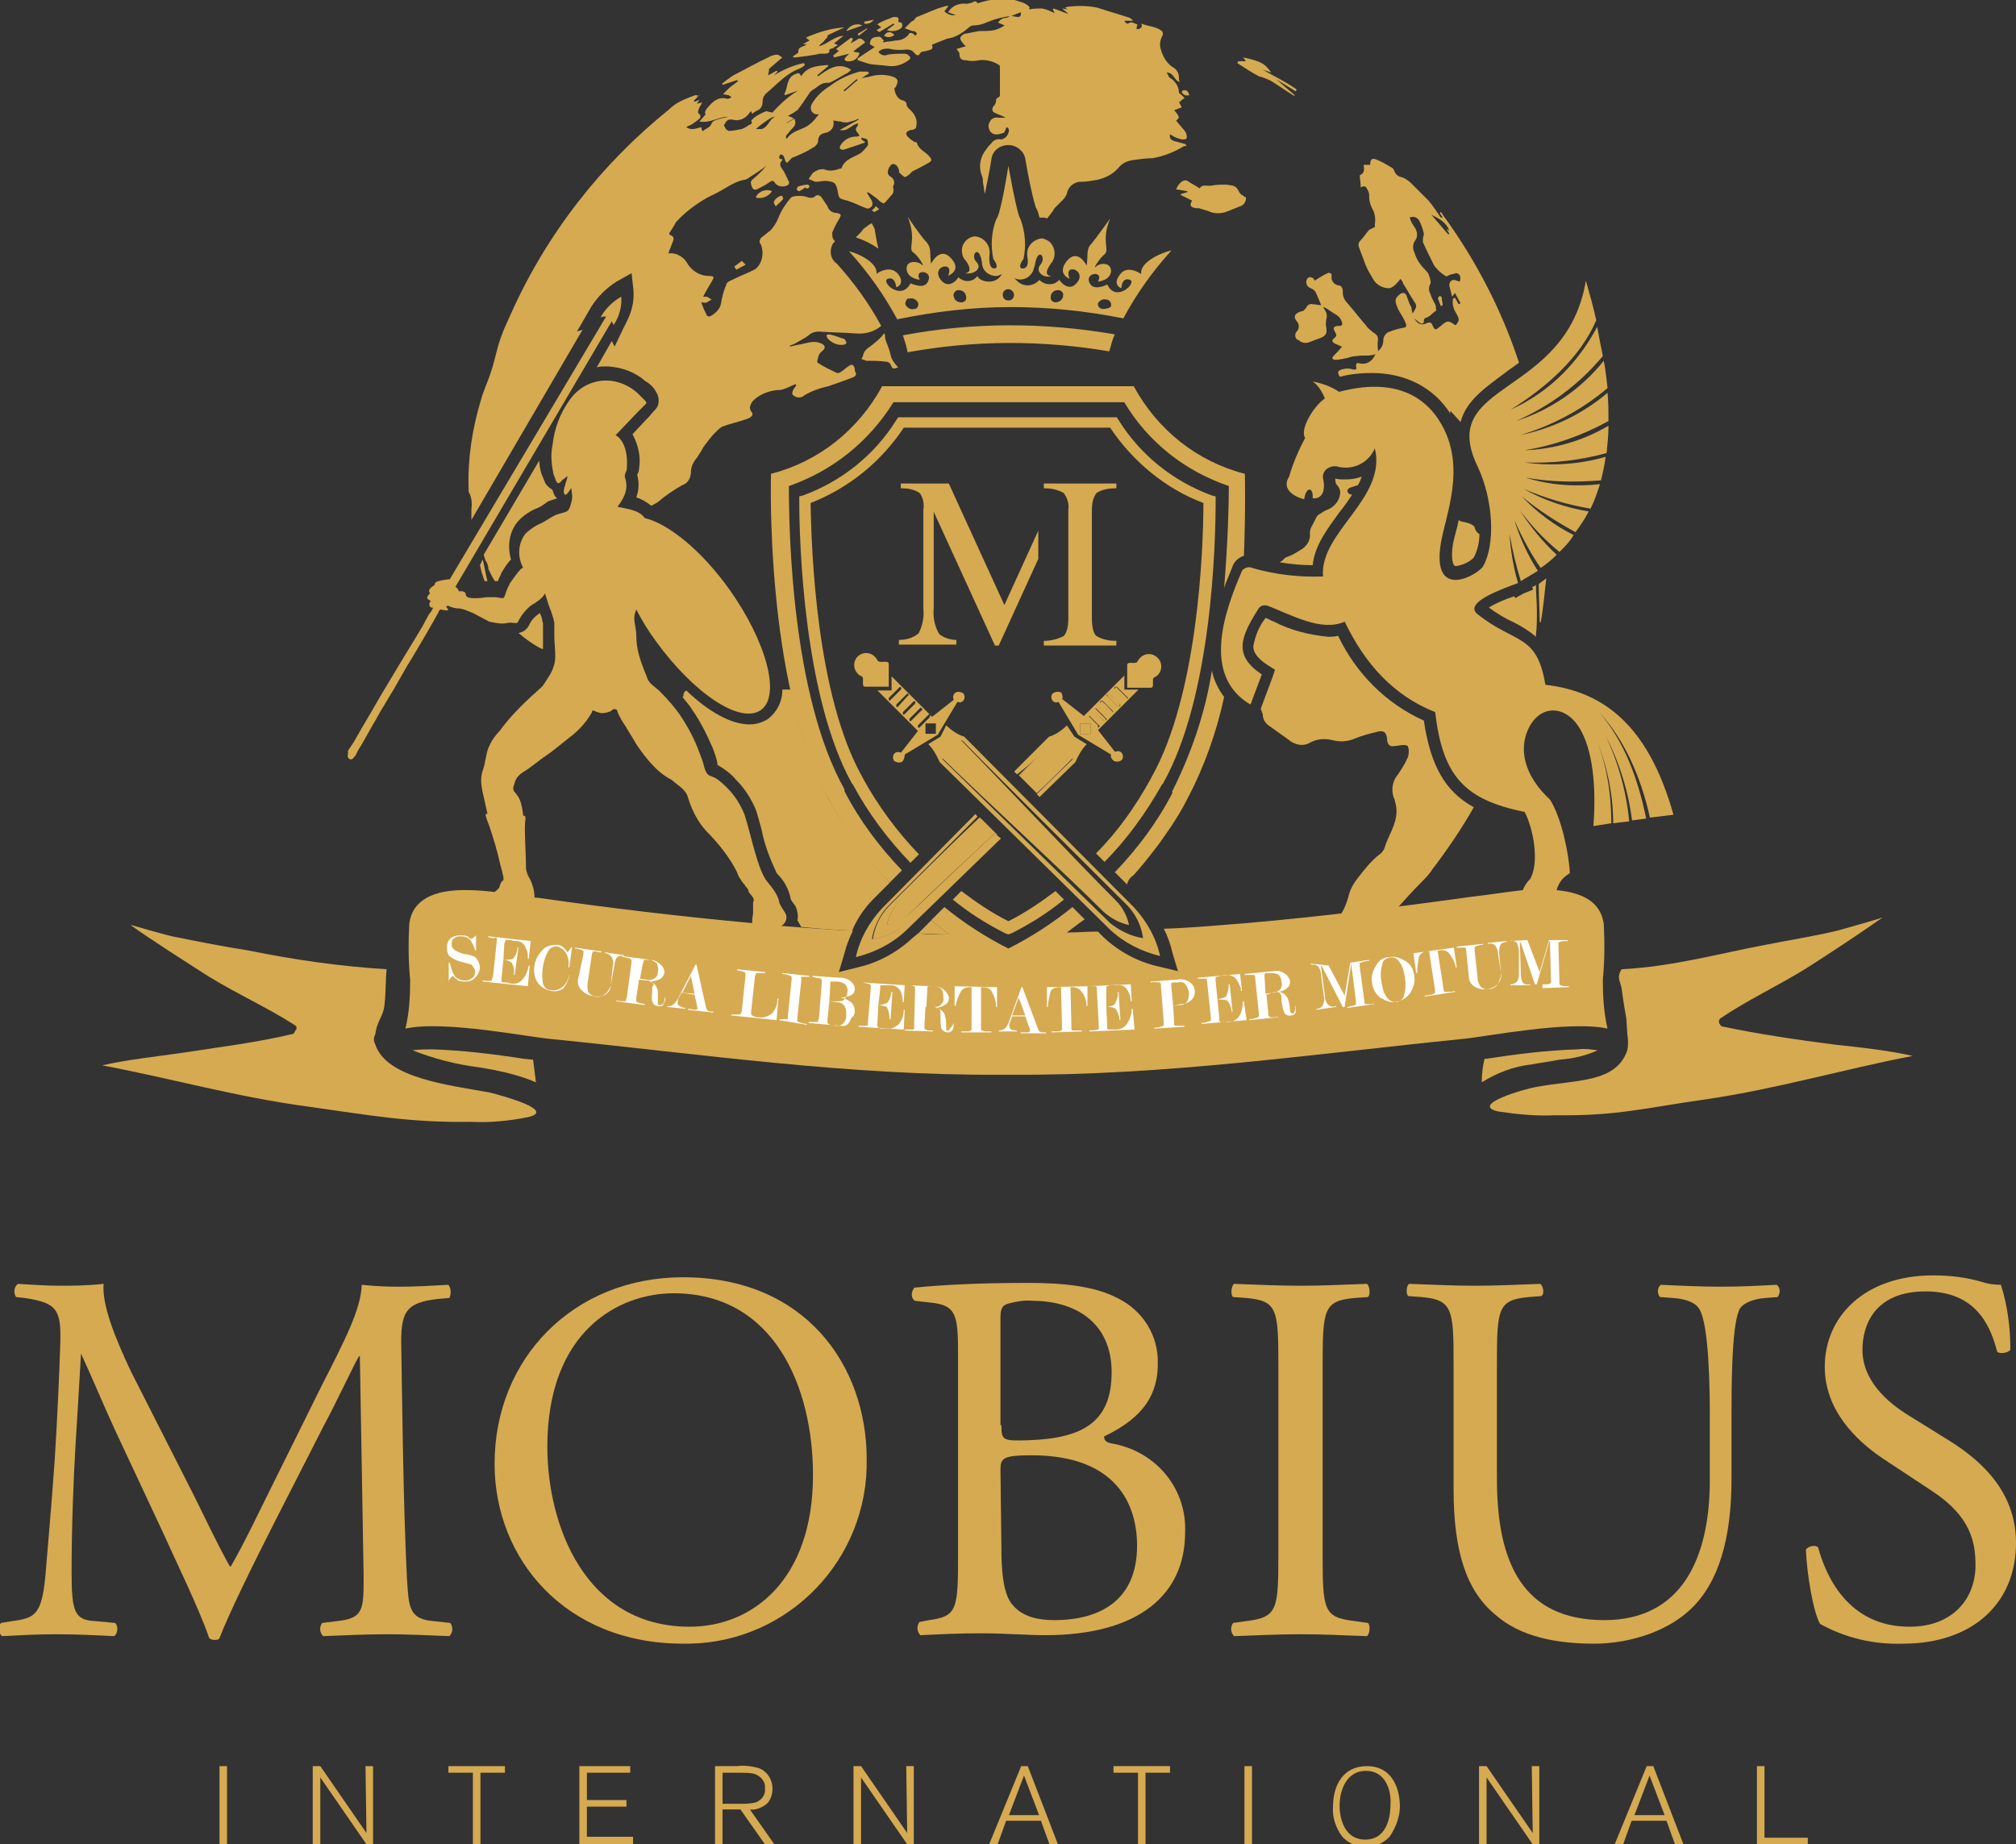 <?xml version="1.0" encoding="utf-8"?>
<!-- Generator: Adobe Illustrator 26.3.1, SVG Export Plug-In . SVG Version: 6.00 Build 0)  -->
<svg version="1.1" xmlns="http://www.w3.org/2000/svg" xmlns:xlink="http://www.w3.org/1999/xlink" x="0px" y="0px"
	 viewBox="0 0 214 195.8" style="enable-background:new 0 0 214 195.8;" xml:space="preserve">
<rect x="0" y="0" width="214" height="195.8" fill="#333333" stroke="none"/>
<style type="text/css">
	.st0{fill:#D6AA51;}
	.st1{fill-rule:evenodd;clip-rule:evenodd;fill:#D6AA51;}
	.st2{fill:#FFFFFF;}
</style>
<g id="background">
</g>
<g id="texture">
	<path id="Path_1792" class="st0" d="M24.1,195.8h-0.8v-8.3h0.8V195.8z"/>
	<path id="Path_1793" class="st0" d="M39.7,195.8h-0.8l-4.9-7.1v7.1h-0.8v-8.3h0.8l4.9,7.1l-0.1-7.1h0.8V195.8z"/>
	<path id="Path_1794" class="st0" d="M51,195.8h-0.8v-7.6h-2.6v-0.7h6v0.7H51L51,195.8z"/>
	<path id="Path_1795" class="st0" d="M67.2,195.8h-5.7v-8.3h5.4v0.7h-4.6v2.9h4.2v0.7h-4.2v3.2h4.9L67.2,195.8z"/>
	<path id="Path_1796" class="st0" d="M82.2,195.8h-1l-2.6-3.7h-1.9v3.7h-0.8v-8.3h2.3c0.8-0.1,1.6,0,2.3,0.2
		c0.9,0.3,1.5,1.2,1.5,2.2c0,0.6-0.2,1.2-0.6,1.6c-0.5,0.4-1.2,0.7-1.8,0.6L82.2,195.8z M76.7,191.5h1.9c0.5,0,0.9,0,1.4-0.1
		c0.7-0.1,1.3-0.8,1.2-1.5c0.1-0.8-0.5-1.4-1.2-1.6c-0.5-0.1-0.9-0.1-1.4-0.1h-1.9L76.7,191.5z"/>
	<path id="Path_1797" class="st0" d="M97.1,195.8h-0.8l-4.9-7.1v7.1h-0.8v-8.3h0.8l4.9,7.1l-0.1-7.1h0.8V195.8z"/>
	<path id="Path_1798" class="st0" d="M112.3,195.8h-0.9l-0.9-2.5h-3.7l-0.9,2.5H105l3.4-8.3h0.7L112.3,195.8z M110.3,192.7l-1.6-4.2
		l-1.6,4.2H110.3z"/>
	<path id="Path_1799" class="st0" d="M121.6,195.8h-0.8v-7.6h-2.6v-0.7h6v0.7h-2.6V195.8z"/>
	<path id="Path_1800" class="st0" d="M132.9,195.8h-0.8v-8.3h0.8V195.8z"/>
	<path id="Path_1801" class="st0" d="M147.5,195c-1.3,1.4-3.5,1.4-4.8,0.2c-0.1-0.1-0.1-0.1-0.2-0.2c-0.7-0.9-1.1-2.1-1-3.2
		c0-2.3,1.1-4.3,3.6-4.3c2.7,0,3.5,2.4,3.5,4.3C148.6,192.8,148.2,194,147.5,195z M145,188c-2.1,0-2.8,2.1-2.8,3.7
		c0,1.5,0.6,3.6,2.7,3.6c2.6,0,2.7-3,2.7-3.7C147.7,190.1,147.1,188,145,188L145,188z"/>
	<path id="Path_1802" class="st0" d="M163.5,195.8h-0.8l-4.9-7.1v7.1h-0.8v-8.3h0.8l4.9,7.1l-0.1-7.1h0.8V195.8z"/>
	<path id="Path_1803" class="st0" d="M178.7,195.8h-0.9l-0.9-2.5h-3.7l-0.9,2.5h-0.9l3.4-8.3h0.7L178.7,195.8z M176.7,192.7
		l-1.6-4.2l-1.6,4.2H176.7z"/>
	<path id="Path_1804" class="st0" d="M191.9,195.8h-5.4v-8.3h0.8v7.6h4.6L191.9,195.8z"/>
	<path id="Path_1805" class="st0" d="M20.5,158.6c1.3,2.6,2.5,5.2,3.9,7.7h0.1c1.5-2.6,2.9-5.6,4.3-8.4l5.3-10.7
		c2.6-5.1,4.2-8.2,4.3-10.8c1.9,0.2,3.1,0.2,4.2,0.2c1.4,0,3.3-0.1,5-0.2c0.3,0.4,0.3,1,0.1,1.4l-1.2,0.1c-3.5,0.4-4,1.4-3.9,5.3
		c0.1,6,0.2,16.4,0.6,24.4c0.2,2.8,0.1,4.3,2.8,4.5l1.8,0.2c0.3,0.4,0.3,1-0.1,1.4c-2.3-0.1-4.6-0.2-6.6-0.2c-2,0-4.5,0.1-6.8,0.2
		c-0.4-0.4-0.4-1-0.1-1.4l1.6-0.2c2.8-0.3,2.8-1.2,2.8-4.8L38.2,144h-0.1c-0.4,0.6-2.5,5.1-3.7,7.3l-5,9.8
		c-2.5,4.9-5.1,10.2-6.1,12.8c-0.1,0.2-0.3,0.2-0.6,0.2c-0.2,0-0.4-0.1-0.5-0.2c-1-3-3.7-8.5-4.9-11.2l-5.1-10.9
		c-1.2-2.6-2.4-5.5-3.6-8.1H8.6c-0.2,3.5-0.4,6.7-0.6,10c-0.2,3.4-0.4,8.4-0.4,13.2c0,4.2,0.3,5.1,2.5,5.2l2.1,0.2
		c0.4,0.3,0.3,1.2-0.1,1.4c-1.9-0.1-4.1-0.2-6.2-0.2c-1.8,0-3.8,0.1-5.7,0.2c-0.4-0.4-0.4-1-0.1-1.4l1.2-0.2
		c2.4-0.3,3.1-0.7,3.5-4.6c0.3-3.7,0.6-6.8,1-12.4c0.3-4.7,0.5-9.4,0.6-12.5c0.1-3.5-0.3-4.3-3.8-4.8l-0.9-0.1
		c-0.3-0.5-0.2-1.1,0.2-1.4c1.7,0.1,3,0.2,4.4,0.2c1.3,0,2.8,0,4.7-0.2c-0.2,2.2,1.2,5.7,2.9,9.3L20.5,158.6z"/>
	<path id="Path_1806" class="st0" d="M52.5,155.4c0-11.2,8.4-19.8,20-19.8c13,0,19.5,9.4,19.5,19.3c0.2,10.6-8.2,19.4-18.8,19.6
		c-0.2,0-0.5,0-0.7,0C60,174.5,52.5,165.5,52.5,155.4z M86.3,156.6c0-9.3-4.1-19.3-14.8-19.3c-5.8,0-13.4,4-13.4,16.3
		c0,8.3,4,19.1,15.1,19.1C79.9,172.7,86.3,167.7,86.3,156.6L86.3,156.6z"/>
	<path id="Path_1807" class="st0" d="M101.7,143.8c0-4.2-0.2-5.2-2.8-5.5l-1.8-0.2c-0.4-0.3-0.4-0.9-0.1-1.3c0-0.1,0.1-0.1,0.1-0.1
		c3-0.3,6.9-0.5,12.1-0.5c3.5,0,6.9,0.3,9.4,1.6c2.7,1.3,4.4,4,4.3,7c0,4-2.4,6.1-5.7,7.7c0,0.6,0.5,0.7,1.1,0.8
		c4.5,0.9,7.7,4.8,7.5,9.4c0,6.5-4.8,10.9-14.9,10.9c-1.6,0-4.4-0.2-6.7-0.2c-2.5,0-4.4,0.1-6.5,0.2c-0.4-0.4-0.4-1-0.1-1.4l1-0.2
		c3-0.4,3.1-1.1,3.1-7L101.7,143.8z M106.3,151.3c0,1.6,0.1,1.7,2.9,1.6c5.7-0.2,8.8-1.9,8.8-7.2c0-5.5-4.1-7.6-8.4-7.6
		c-0.9-0.1-1.8,0.1-2.6,0.3c-0.6,0.2-0.8,0.5-0.8,1.5V151.3z M106.3,164.3c0,2,0.1,4.9,1.2,6.1c1.1,1.3,2.8,1.6,4.4,1.6
		c5,0,8.8-2.2,8.8-7.9c0-4.4-2.2-9.6-11.2-9.6c-3,0-3.3,0.3-3.3,1.5L106.3,164.3z"/>
	<path id="Path_1808" class="st0" d="M135.7,145c0-6-0.1-6.9-3.4-7.2l-1.4-0.1c-0.3-0.2-0.2-1.2,0.1-1.4c2.8,0.1,4.7,0.2,7.1,0.2
		c2.2,0,4.2-0.1,7-0.2c0.3,0.2,0.4,1.2,0.1,1.4l-1.4,0.1c-3.3,0.3-3.4,1.2-3.4,7.2v20c0,6,0.1,6.7,3.4,7.1l1.4,0.2
		c0.3,0.2,0.2,1.2-0.1,1.4c-2.8-0.1-4.7-0.2-7-0.2c-2.4,0-4.3,0.1-7.1,0.2c-0.4-0.4-0.4-1-0.1-1.4l1.4-0.2c3.3-0.4,3.4-1.2,3.4-7.1
		V145z"/>
	<path id="Path_1809" class="st0" d="M181.5,150.6c0-3.5-0.1-9.9-1.1-11.6c-0.4-0.7-1.4-1.1-2.8-1.2l-1.4-0.1
		c-0.3-0.4-0.3-1,0.1-1.3c2.1,0.1,4.2,0.2,6.4,0.2c2.4,0,3.9-0.1,5.9-0.2c0.4,0.3,0.4,0.9,0.1,1.3l-1.3,0.1
		c-1.4,0.1-2.5,0.6-2.8,1.3c-0.8,1.9-0.8,8.3-0.8,11.5v6.4c0,4.9-0.8,10.1-3.9,13.4c-2.4,2.6-6.6,4.1-10.7,4.1
		c-3.9,0-7.8-0.7-10.5-3.1c-3-2.5-4.4-6.6-4.4-13.3v-13.3c0-5.8-0.1-6.8-3.4-7.1l-1.4-0.1c-0.3-0.2-0.2-1.2,0.1-1.3
		c2.8,0.1,4.7,0.2,7,0.2c2.3,0,4.2-0.1,6.9-0.2c0.3,0.2,0.5,1.1,0.1,1.3l-1.3,0.1c-3.3,0.3-3.4,1.2-3.4,7.1V157c0,9,2.8,15,11.4,15
		c8.1,0,11.2-6.4,11.2-14.9L181.5,150.6z"/>
	<path id="Path_1810" class="st0" d="M202,174.5c-3.1,0.1-6.1-0.6-8.8-2.1c-0.7-1.2-1.4-5.2-1.5-7.9c0.3-0.4,1.1-0.5,1.3-0.2
		c0.8,2.9,3.1,8.4,9.7,8.4c4.7,0,7-3.1,7-6.5c0-2.5-0.5-5.2-4.6-7.9l-5.3-3.5c-2.8-1.9-6.1-5.1-6.1-9.7c0-5.3,4.2-9.7,11.5-9.7
		c1.8,0,3.5,0.2,5.2,0.7c0.6,0.2,1.3,0.3,2,0.3c0.7,2.2,1,4.5,1,6.9c-0.2,0.3-1.1,0.5-1.4,0.2c-0.7-2.7-2.2-6.4-7.6-6.4
		c-5.5,0-6.7,3.7-6.7,6.2c0,3.3,2.7,5.6,4.8,6.9l4.5,2.8c3.5,2.2,7,5.5,7,10.8C214,170.3,209.3,174.5,202,174.5z"/>
	<g id="Group_138" transform="translate(10.842)">
		<path id="Path_1811" class="st0" d="M69.4,21c0.7,0.1,1.3-0.1,1.7-0.7c-0.6-0.3-1.4,0-1.7,0.6C69.5,21,69.4,21,69.4,21z"/>
		<path id="Path_1812" class="st0" d="M67.4,28.6c0.3-0.2,0.6-0.3,0.9-0.5l-0.4-0.4l-0.8,0.6C67.2,28.4,67.3,28.7,67.4,28.6z"/>
		<path id="Path_1813" class="st0" d="M73.9,19.8c-0.1,0-0.1,0.2-0.2,0.3c0.1,0.1,0.2,0.2,0.3,0.2c0.2-0.1,0.4-0.2,0.6-0.4
			c0.1,0.1,0.2,0.1,0.3,0.1c0.1,0,0.1-0.1,0.2-0.2c-0.1-0.1-0.1-0.2-0.2-0.2C74.6,19.6,74.2,19.7,73.9,19.8z"/>
		<path id="Path_1814" class="st0" d="M71.3,21.5c0,0.1,0.1,0.2,0.2,0.4c0.3-0.3,0.6-0.5,0.8-0.8c0-0.1-0.1-0.2-0.1-0.3
			C71.9,20.7,71.3,21.2,71.3,21.5z"/>
		<path id="Path_1815" class="st0" d="M79,3.3l1.7-0.6C80.1,2.4,79.3,2.7,79,3.3z"/>
		<path id="Path_1816" class="st0" d="M83,3.8C83.3,4,83.8,4,84.1,3.7C83.7,3.3,83.3,3.3,83,3.8z"/>
		<path id="Path_1817" class="st0" d="M115.4,10.1C115.4,10.1,115.4,10.1,115.4,10.1c-0.1-0.4-0.3-0.6-0.7-0.5c0,0-0.1,0.2-0.1,0.2
			C114.8,10.1,115.1,10.2,115.4,10.1z"/>
		<path id="Path_1818" class="st0" d="M81.7,22.3c0.1,0.1,0.2,0.2,0.3,0.2c0.2-0.1,0.3-0.2,0.5-0.3c-0.2-0.1-0.3-0.3-0.4-0.3
			C82,22.1,81.9,22.2,81.7,22.3z"/>
		<path id="Path_1819" class="st0" d="M81.9,2.1l-1,0.2l0,0.2C81.3,2.6,81.7,2.4,81.9,2.1z"/>
		<path id="Path_1820" class="st0" d="M81.2,3l-1,0.6l0.1,0.2l0.9-0.7L81.2,3z"/>
		<path id="Path_1821" class="st0" d="M140,93.7c0.4-0.4,0.9-0.9,1.2-1.4c1.6-2.1,3.1-4.3,4.4-6.6c-3.1-1.7-4.6-4.5-5.3-9.2
			c-4-1.8-7.2-5-9.1-9c-0.4,0.1-0.7,0.1-1.1,0.1c-2-0.2-4-0.7-5.7-1.6c-0.3-0.1-0.6-0.3-0.9-0.4c-0.7,0.9-1.1,1.9-1.3,3
			c0,0.3,0,1,1.5,2l0.8,0.5l-0.3,0.9l-1.2,3.2l0,0.1c0.1,0.2,0.1,0.3,0.2,0.5c0,0.5,0.2,0.9,0.6,1.2c0.7,0.5,1.4,1,2.1,1.5
			c0.7,0.6,1.6,0.8,2.4,0.3c0.8-0.4,1.6-0.4,2.4-0.2c0.8,0.2,1.6,0.1,2.3-0.2c0.7-0.3,1.5-0.5,2.3-0.7c0.7-0.2,1,0,1.1,0.7
			c0,0.1,0,0.1,0,0.2c0.1,0.5,0.3,0.7,0.8,0.6c0.3,0,0.6-0.1,0.9-0.1c0.2,0,0.3,0,0.5,0.1l0.1,0.4c0,0.3,0,0.5-0.1,0.8
			c-0.3,0.7-0.7,1.3-1.1,1.9c-0.6,0.7-0.7,1.8-0.3,2.6c0.1,0.4,0.2,0.8,0.2,1.2c0,1.5-0.9,2.6-1.3,4c-0.1,0.2-0.3,0.5-0.5,0.6
			c-0.9,0.7-1.6,1.6-2.3,2.5c-0.4,0.5-0.7,1-0.9,1.6c-0.2,0.8-0.5,1.7-1,2.4c2-0.2,4-0.5,6-0.7C138.3,95.5,139.1,94.6,140,93.7z"/>
		<path id="Path_1822" class="st0" d="M46.8,67.6c0-0.2,0-0.4,0-0.7c0-0.2,0-0.5,0-0.7c-0.1-0.3-0.1-0.7-0.3-1l0-0.1
			c-0.1,0-0.2,0.1-0.2,0.1c-0.4,0.3-0.7,0.6-0.9,1c-0.2,0.5-0.6,0.9-1.2,1c0.7,0.6,1.4,1.1,2.1,1.5c0.2,0.1,0.4,0.2,0.5,0.2
			c0-0.2,0-0.3,0-0.5C46.8,68.2,46.8,67.9,46.8,67.6z"/>
		<path id="Path_1823" class="st0" d="M41,60.4c0.2,0.4,0.4,0.9,0.7,1.3c0.1,0,0.2,0,0.3,0c0.1-0.3,0.3-0.6,0.4-0.9
			c0.3-0.5,0.6-1,1-1.4c-0.4-1.4-0.2-2.9,0.7-4l0,0l0,0c0.6-0.7,1.4-1.2,2.2-1.5c0.2-0.1,0.4-0.2,0.5-0.3c0.2-0.1,0.4-0.3,0.6-0.4
			c0.3-0.1,0.6-0.2,0.9-0.3c-0.3-0.2-0.4-0.6-0.5-0.9c-0.3-0.2-0.6-0.4-0.8-0.8c-0.1-0.3-0.3-0.7-0.4-1c-0.1-0.4-0.2-0.9-0.2-1.3
			l-5.9,10c0.1,0.2,0.1,0.4,0.2,0.6C40.9,59.8,41,60.1,41,60.4z"/>
		<path id="Path_1824" class="st0" d="M40.6,61.7c0.1,0,0.2,0,0.3,0l0,0c-0.2-0.8-0.3-1.5-0.5-2.3l-0.3,0.6c0.1,0.3,0.1,0.5,0.2,0.8
			C40.4,61.1,40.5,61.4,40.6,61.7z"/>
		<path id="Path_1825" class="st0" d="M77.2,35.5c-0.1,0-0.3,0-0.3,0.1c0,0,0,0.2,0.1,0.3c0.4,0.5,1.1,0.8,1.7,0.7
			c0.1,0,0.3-0.1,0.3-0.2c0-0.1-0.1-0.3-0.2-0.4C78.2,35.8,77.7,35.6,77.2,35.5z"/>
		<g id="Group_132" transform="translate(32.948 111.404)">
			<path id="Path_1826" class="st0" d="M114,1l-0.2,0c-0.2,0.8-0.3,1.6-0.3,2.5c1.6-1,3.4-1.7,5.3-1.9c1-0.2,2-0.3,2.9-0.5
				c1.4-0.1,2.8-0.4,4.1-1c-0.7-0.1-1.4-0.2-2.1-0.1C120.4,0.1,117.2,0.5,114,1z"/>
			<path id="Path_1827" class="st0" d="M2.1,0C1.4,0,0.7,0,0,0.1C2.3,1,4.6,1.6,7,1.9C7.6,2,8.2,2.1,8.7,2.2c1.5,0.3,3,0.7,4.4,1.3
				c-0.1-0.8-0.2-1.6-0.3-2.4l-1-0.1C8.6,0.5,5.3,0.1,2.1,0z"/>
		</g>
		<path id="Path_1828" class="st0" d="M20.1,109.8c-3.8,0.9-7.9,1.4-11.8,2c-2.8,0.4-5.6,0.7-8.3,1.3c7.4,1.4,14.4,3.4,22,4.4
			c6.4,0.9,10.7,1.7,17.2,1.6c2,0.1,4-0.1,6-0.5c3.1-0.7-2.8-2.3-4-2.6c-4.3-0.8-11-1.5-12.2-5.1c-0.2-0.4-0.2-0.7,0-1.1
			c0,0,0,0,0,0c0.2-1.6,0.9-1.8,1-3.4c0.1-0.8,0.1-2.7,0.2-3.5c-4.9-0.3-9.8-1-14.7-2c-2.6-0.4-5.1-0.9-7.6-1.4
			c-1.2-0.2-4.7-1.3-4.9-1.3c2.4,1.7,5.7,3.8,8.2,5.4c2.9,1.8,6.4,3.4,9.2,5.2c0.2,0.1,0.3,0.3,0.2,0.5c0,0,0,0.1-0.1,0.1
			C20.4,109.7,20.3,109.8,20.1,109.8z"/>
		<path id="Path_1829" class="st0" d="M152.2,115.4c-1.2,0.2-7.1,1.9-4,2.6c2,0.3,4,0.5,6,0.4c6.6,0.1,9.7-0.8,16.1-1.7
			c7.5-1.1,14.6-3.2,21.9-4.6c-2.7-0.6-5.5-0.9-8.3-1.2c-3.9-0.5-8-1.1-11.8-1.9c-0.2,0-0.3-0.1-0.4-0.3c-0.1-0.1-0.1-0.4,0-0.5
			c0,0,0.1-0.1,0.1-0.1c2.8-1.9,6.2-3.5,9.1-5.3c2.5-1.6,5.7-3.7,8.1-5.4c-0.2,0.1-3.7,1.1-4.8,1.4c-2.5,0.6-5.1,1-7.6,1.5
			c-5.3,1-9.8,2.3-15.3,2.6c-0.6,0.9-0.1,1.3,0,2.1c0.3,2.2,0.3,1.9,0.5,3.2c0,0,0.1,1.6,0.1,1.6c0.1,0.6,0.1,1.2,0,1.7
			C160.7,115,156.5,114.6,152.2,115.4z"/>
		<path id="Path_1830" class="st0" d="M83.7,37.7c-0.1-0.5-0.3-1-0.5-1.5c-0.1-0.2-0.1-0.5-0.1-0.7c0,0,0,0-0.1-0.1
			c-0.3,0.4-0.6,0.7-1,1c-0.4,0.4-1,0.6-1.2,1.2c0,0.2-0.1,0.3-0.2,0.5c0.2,0.1,0.3,0.1,0.5,0.2c0.7,0,1.4,0,2.1,0.1
			c0.2,0,0.4,0.1,0.5,0.3c0.2,0.5,0.3,0.5,0.8,0.3C84.2,38.7,83.8,38.2,83.7,37.7z"/>
		<path id="Path_1831" class="st0" d="M77.5,26c0.1-0.2,0.2-0.3,0.3-0.4c0,0-0.1-0.1-0.1-0.1c-0.2-0.2-0.2-0.5-0.2-0.8
			c0.2-0.5,0.4-0.9,0.7-1.4c0.3-0.5,0.3-0.6-0.3-0.7c-0.4,0-0.8-0.3-0.9-0.7c-0.2-0.3-0.4-0.6-0.6-0.9c-0.2-0.3-0.5-0.4-0.8-0.1
			C75.5,21,75.3,21,75.1,21c-0.3-0.1-0.6-0.2-1-0.2c-0.3,0-0.8,0-1,0.2c-0.5,0.6-1,1.3-1.3,2.1c-0.2,0.5-0.5,1-0.9,1.4
			c-0.3,0.2-0.6,0.5-0.9,0.7c-0.2,0.2-0.3,0.5-0.1,0.7c0,0,0,0,0,0c0.4,0.9,0.2,2.1-0.6,2.7c-0.8,0.4-1.6,0.7-2.4,1.1
			c-0.2,0.1-0.5,0.2-0.6,0.4c-0.3,0.7-0.5,1.4-0.6,2.1c-0.1,0.6-0.6,1.1-1.2,1.4c-0.1,0-0.2,0-0.3-0.1c-0.2-0.4-0.4-0.8-0.6-1.4
			c0.2,0,0.4,0.1,0.6,0c0.2-0.1,0.3-0.2,0.5-0.3c-0.2-0.1-0.3-0.2-0.5-0.3c-0.1,0-0.2,0-0.4,0c0.3-0.6,0.6-1.1,0.9-1.6
			s0.3-0.6-0.3-0.6c-0.9,0-1.7-0.5-2.2-1.2c-0.4-0.8-1.2-1.3-2.1-1.2l0.5-1.3c0.1-0.2,0.1-0.5-0.2-0.6c-0.3-0.1-0.2-0.3-0.1-0.4
			c0.2-0.3,0.4-0.6,0.6-1c1-1.1,2.1-1.9,3.3-2.6c0.4-0.2,0.8-0.4,1.2-0.6c0.2-0.1,0.5-0.3,0.7-0.4c0.5-0.3,1-0.6,1.6-0.8
			c0.3-0.1,0.7-0.1,0.9-0.3c0.6-0.4,1.3-0.8,1.9-1.3c-0.4,0.5-0.9,1-1.4,1.4c-0.4,0.3-0.2,0.6-0.1,0.9c0.2,0.4,0.5,0.2,0.7,0.1
			c0.4-0.2,0.8-0.4,1.2-0.7c0.2-0.1,0.3-0.2,0.5,0.1c0.3,0.4,0.8,0.5,1.3,0.3c0.1-0.1,0.2-0.1,0.2-0.2c0-0.1,0.1-0.1,0-0.2
			c-0.2-0.4-0.4-0.9-0.6-1.2c-0.3-0.4-0.5-0.7-0.1-1.1c0,0,0-0.1,0-0.1c-0.4,0-0.4-0.2-0.2-0.5c0.4,0,0.4,0.4,0.5,0.6
			c0,0.1,0.1,0.2,0.2,0.3l0.3-0.3c0.1-0.1,0.2-0.3,0.4-0.3c0.7-0.3,1.4-0.6,2-1c0.3-0.1,0.6-0.5,0.6-0.7c0-0.6,0.3-0.8,0.8-0.9
			c0.6-0.1,1-0.7,0.8-1.3c0,0,0,0,0,0c0.3,0,0.5,0.1,0.8,0.1c0.2,0.1,0.5,0.1,0.7,0.1c0.4-0.1,0.8-0.2,1.2-0.4l0,0.1l-2,1.1
			c0.9,0.2,1.2-0.6,2-0.7c-0.1,0.1-0.1,0.2-0.1,0.3c-0.3,0.2-0.2,0.5,0,0.7c0.1,0.1,0.1,0.2,0.2,0.3c-0.1,0.1-0.3,0.1-0.4,0.1
			c-0.7,0-1.3,0.4-1.6,0.9c-0.2,0.3-0.1,0.5,0.3,0.5c0.3-0.1,0.6-0.2,0.9-0.3c0.3-0.1,0.6-0.2,0.9-0.3c0.2-0.1,0.4-0.1,0.5-0.2
			c-0.1-0.1-0.3-0.2-0.4-0.3c0,0,0,0,0-0.1l0-0.1c0.2,0.1,0.5,0.1,0.6,0.2c0.1,0.2,0.1,0.4,0.1,0.6c-0.2,0.3-0.5,0.6-0.7,0.8
			c-0.7,0.5-1.7,0.6-2.1,1.6c0,0.1-0.1,0.1-0.2,0.1c-0.5,0.2-1.1,0.3-1.6,0.1c-0.2-0.1-0.4,0-0.6,0c-0.2,0.1-0.5,0.2-0.7,0.4
			c-0.1,0.2-0.3,0.4-0.4,0.6c0.2,0.1,0.5,0.2,0.7,0.3c0.4,0,0.8-0.1,1.1-0.1c1,0.1,1.1,0.2,1.3,1.2c0.1,0.7,0.2,0.7,1,0.9
			c0.1,0,0.2,0.1,0.3,0.1c0.6,0.2,1.1,0.5,1.7,0.7c0.2,0.1,0.4,0,0.6-0.2c0.1-0.2,0.1-0.4,0-0.6c-0.2-0.3-0.3-0.5-0.5-0.8l0.1-0.1
			c0.4,0.3,0.9,0.6,1.3,1c0.2,0.1,0.3,0.3,0.5,0.1c0.3-0.3,0.5-0.6,0.8-0.9c0.1-0.2,0.1-0.3,0.1-0.5c0-0.1-0.1-0.3,0-0.4
			c0.2-0.4,0-0.8-0.4-1c0,0,0,0,0,0c-0.1-0.1-0.2-0.2-0.2-0.4c0-0.4,0.3-0.9,0.6-0.9c0.4,0.1,0.5,0.4,0.6,0.7c0,0.1,0,0.2,0,0.2
			c0.2,0.2,0.4,0.4,0.6,0.5c0.1,0,0.4-0.2,0.5-0.3c0.1-0.1,0.2-0.2,0.3-0.3c0.6-0.3,1.2-0.6,1.7-0.9c0.4-0.2,0.4-0.4,0.1-0.7
			c-0.4-0.5-1.1-0.7-1.3-1.4c0-0.1-0.1-0.1-0.2-0.1c-0.2-0.1-0.5-0.3-0.7-0.5c-0.4-0.4-0.3-0.6,0.2-0.8c0.1,0,0.3,0,0.4-0.1
			c0.1,0,0.2-0.1,0.2-0.2c0.2-0.7-0.1-1.4-0.7-1.9c-0.1-0.1-0.2-0.2-0.3-0.4c0-0.4-0.2-0.5-0.6-0.6c-0.2-0.1-0.4-0.3-0.5-0.5
			c-0.1-0.2-0.2-0.5-0.2-0.7c0,0,0-0.1,0.1-0.1c0.4-0.7,0.3-1-0.4-1.2c-0.7-0.2-1.5-0.2-2.2,0c-0.3,0.1-0.6,0.1-1,0.2l0.8-0.5
			l-0.1-0.2c-0.3,0-0.6,0-0.9,0c-1.1,0.3-2.2,0.8-3.1,1.5c-0.8,0.5-1.5,1.1-2,2c-0.1,0.2-0.1,0.5,0,0.7c0.2,0.3,0.5,0.4,0.8,0.3
			c-0.3,0.4-0.6,0.8-1,1.1c-0.7,0.6-1.8,0.6-2.4,1.5c0,0-0.1,0-0.1,0c0-0.1,0-0.2,0-0.3c0.2-0.2,0.4-0.5,0.6-0.7
			c0.3-0.3,0.5-0.5,0.3-1.1l-0.9,0.5L72.7,13l0.7-0.4l-0.1-0.1l-0.5-0.2c0.4-0.2,0.7-0.4,1-0.6c0.4-0.5,0.8-1.1,1.2-1.7
			c0.1-0.2,0.3-0.4,0.5-0.5c0.5-0.3,0.9-0.8,1.6-0.7c0.1,0,0.2-0.1,0.3-0.1c0.6-0.3,1.2-0.7,1.8-1c0.1-0.1,0.2-0.2,0.3-0.3
			C78.1,6.5,77,7.4,76,8.1L75.9,8L77.1,7L77,6.9C76,7,74.9,7,74.2,8.1c-0.2-0.5-0.4-0.3-0.7-0.2c-0.9,0.4-0.7,1.5-1.1,2.1l0.1,0.1
			l1.4-0.5c-1,0.6-1.9,1.4-2.7,2.3c0,0.1-0.2,0-0.3,0c-0.1,0-0.3-0.1-0.4-0.1c-0.5,0.2-0.9,0.4-1.3,0.7c-0.1,0.1-0.3,0.3-0.3,0.3
			c0.2,0.4-0.1,0.4-0.3,0.5c-0.2,0.2-0.5,0.3-0.7,0.4c-0.5,0.1-1,0.2-1.4,0.2c0,0-0.1-0.1-0.2-0.1c-0.1-0.1-0.2-0.3-0.3-0.5
			c0.2-0.3,0.3-0.7,0.9-0.6c0.7,0.2,1.4-0.1,1.8-0.7c0.1-0.1,0.1-0.1,0.2-0.2l0.1,0.3c0.2-0.2,0.4-0.3,0.6-0.4
			c0.3-0.1,0.5-0.5,0.5-0.8c0-0.4,0.1-0.7,0.4-1c1.1-0.9,2.1-2.1,3.5-2.6c0.2-0.1,0.4-0.2,0.6-0.4l-0.1-0.2
			c-1.1,0.2-2.2,0.7-3.2,1.3l0.4-0.4l-0.1-0.1L70.7,8c0-0.2,0.1-0.4,0.1-0.7l1.4-1.2c-0.2-0.1-0.4-0.3-0.5-0.3c-0.3,0-0.7,0.1-1,0.3
			c-1.3,0.6-2.5,1.3-3.7,1.9c-0.4,0.3-0.9,0.6-1.2,0.9l0.1,0.1l1.5-0.5l0.1,0.1c-0.3,0.3-0.7,0.5-1,0.8c-0.2,0.2-0.4,0.4-0.6,0.6
			c0.2,0,0.4,0.1,0.6,0.1c0.1,0.1,0.2,0.1,0.3,0.2c-0.1,0.1-0.3,0.2-0.4,0.2c-1-0.3-1.6,0.3-2.1,0.9C64,11.7,64,11.9,64,12.1l0.1,0
			l-0.7,0.8c1.2,0.2,2-0.5,3-0.5c-0.2,0.1-0.5,0.1-0.8,0.2c-0.3,0.1-0.8,0.2-0.9,0.5c-0.2,0.5-0.6,0.5-0.9,0.8c0,0-0.1,0-0.1,0
			c0-0.1-0.1-0.2-0.1-0.4c-0.5,0.1-1,0.4-1.6,0c0.3-0.2,0.5-0.2,0.6-0.3c0.3-0.2,0.6-0.4,0.9-0.7c0-0.1,0-0.2,0-0.3
			c-0.4-0.2-0.2-0.5-0.1-0.8c0.1-0.2,0.2-0.3,0.3-0.5L63.1,11c0.1-0.1,0.2-0.2,0.3-0.4l-0.5,0.2l-0.1-0.1l0.7-0.7l0,0l-0.4,0.3
			l0.1-0.2c-0.1,0-0.2,0-0.2,0c-0.6,0.2-1.1,0.4-1.7,0.7c-0.4,0.2-0.8,0.5-1.1,0.8C53,17.4,47.2,24.8,43.4,33.3
			c-0.4,0.9-0.8,1.7-1.1,2.6c-0.4,1.1-0.6,2.3-1,3.5c-0.3,1-0.8,2-1.1,3.1c-0.9,3-1.4,6.1-1.3,9.3c0,0.1,0,0.3,0,0.4
			c0.3,0.5,0.4,1.2,0.3,1.8c0,0.4,0,0.8,0,1.2L51,35l-0.6,0.2l1.5-2.6c0.7-1.1,1.6-2,2.7-2.7l1.6-0.9l0.2,1.8
			c0.1,1.2-0.2,2.4-0.8,3.5c0,0.1-0.1,0.2-0.1,0.2l-1.1,2.3l-0.3-0.6L52.5,39c0.3-0.1,0.6-0.1,0.9-0.1c0.1,0,0.2,0,0.3,0
			c1.5,0.1,2.9,0.6,4,1.6l0.2,0.1c0.4,0.3,0.7,0.6,0.9,1c0.4,0.6,0.4,1.5-0.2,2L58,44.3l-0.3,0.3l-1.4,1.5c0.6,1.1,0.9,2.4,0.7,3.6
			c0,0.3-0.1,0.5-0.2,0.7c0.2,0.8,0.2,1.6-0.1,2.4c0.6,0.2,1.1,0.5,1.6,0.9c0.2-0.1,0.5-0.3,0.7-0.4c0.8-0.7,1.7-1.3,2.6-1.8
			c0.6-0.2,0.9-0.8,0.9-1.4c0-0.6,0.3-1.1,0.7-1.6c0.2-0.3,0.4-0.6,0.6-1c0.1-0.1,0.2-0.3,0.3-0.4c0.3-0.4,0.6-0.8,1-1.2
			c0.2-0.2,0.4-0.4,0.7-0.6c0.8-0.3,1.7-0.5,2.6-0.8c0.2-0.1,0.3-0.1,0.4-0.2c0.3-0.2,0.3-0.4,0.1-0.6c-0.1-0.2-0.2-0.4-0.1-0.6
			c0.1-0.4,0.4-0.7,0.7-0.9c0.7-0.5,1.6-0.8,2.5-0.8c0.5-0.1,0.9-0.3,1.3-0.5c0.1,0,0.2-0.1,0.3-0.1l0.1,0.1
			c-0.1,0.1-0.2,0.3-0.3,0.4c-0.1,0.2-0.2,0.5-0.1,0.6c0.2,0.2,0.4,0.3,0.7,0.3c0.2,0,0.4-0.1,0.5-0.2c0.8-0.5,1.7-0.8,2.6-1
			c0.9-0.3,1.7-0.6,2.5-0.9c0.3-0.1,0.6-0.3,0.3-0.7c0-0.1,0-0.1,0-0.2c-0.1-0.5-0.3-0.6-0.7-0.3c-0.3,0.2-0.5,0.4-0.8,0.6
			c-0.1,0.1-0.3,0.1-0.4,0.1c-0.6-0.3-1.3-0.6-1.9-1c-0.1,0-0.2-0.2-0.2-0.2c0.1-0.4,0.1-0.8,0.5-1.1s0.4-0.6,0-0.8
			c-0.2-0.1-0.5-0.2-0.8-0.2c-0.4,0-0.8,0.1-1.2,0.2c-0.5,0.1-1,0.2-1.4,0.3l0-0.1c0.2-0.1,0.3-0.1,0.5-0.2c0.5-0.3,1.1-0.6,1.5-0.9
			c0.3-0.3,0.7-0.4,1.1-0.4c1.3,0.1,2.6,0.1,3.9,0.2c1,0.1,2-0.2,2.7-0.8c-1.3-2.4-2.9-4.6-4.7-6.6C77.3,27.5,77.2,26.7,77.5,26z
			 M80.1,8.4l0.1,0.1c-0.5,0.4-0.9,0.8-1.4,1.2l-0.1-0.1L80.1,8.4z M70.7,12.7c0.2-0.1,0.4-0.3,0.7-0.3c-0.6,0.3-0.7,1.1-1.4,1.3
			c-0.2,0-0.4,0-0.6,0C69.8,13.3,70.3,13,70.7,12.7L70.7,12.7z"/>
		<path id="Path_1832" class="st0" d="M82,24.3c-0.1-0.2-0.2-0.4-0.3-0.6c-0.2,0.1-0.4,0.2-0.6,0.4c-0.2,0.1-0.4,0.3-0.5,0.5
			c-0.2,0.2-0.4,0.4-0.6,0.6c0.9,0.3,1.7,0.7,2.4,1.2C82.2,25.6,82.1,24.9,82,24.3z"/>
		<g id="Group_134" transform="translate(84.674 51.334)">
			<path id="Path_1833" class="st0" d="M11.1,12.9L5.2,0H0.1v0.5c0.7,0,1.4,0.1,2,0.5c0.4,0.5,0.5,1.2,0.4,1.8v10.5
				c0.1,0.9-0.1,1.8-0.5,2.6c-0.6,0.5-1.3,0.7-2.1,0.7v0.5h6.1v-0.5c-0.6,0-1.3-0.2-1.8-0.6c-0.5-0.8-0.7-1.8-0.6-2.8V3l6.5,14.2
				h0.4L14.7,8V5L11.1,12.9z"/>
			<g id="Group_133" transform="translate(15.288)">
				<path id="Path_1834" class="st0" d="M0,0.5c0.7,0,1.4,0.1,2.1,0.5c0.4,0.5,0.6,1.2,0.5,1.8v11.5c0,1-0.2,1.6-0.5,1.9
					c-0.6,0.3-1.3,0.5-2.1,0.5v0.5h7.7v-0.5c-0.7,0-1.4-0.1-2.1-0.5c-0.3-0.2-0.5-0.9-0.5-1.9V2.8C5.1,2.2,5.2,1.5,5.6,1
					C6.2,0.6,7,0.5,7.7,0.5V0H0V0.5z"/>
			</g>
		</g>
		<path id="Path_1835" class="st0" d="M109.5,92.9c0.9-1,1.6-1.9,2.3-2.8s1.2-1.7,1.7-2.4c0.6-0.9,1.2-1.9,1.7-2.9
			c1.8-3.4,3.1-7.1,3.9-10.8c-0.6-0.8-1.1-1.8-1.3-2.8c-0.7,4.5-2.2,8.8-4.2,12.8l0,0.1l0,0.1c-1.6,3.1-3.7,5.9-6.1,8.4l1.3,1.3
			C108.9,93.4,109.2,93.1,109.5,92.9z"/>
		<path id="Path_1836" class="st0" d="M145.7,56c-0.1-0.3-0.7-0.5-1.2-0.6c-0.2,0-0.4-0.1-0.5-0.2c0,0.2-0.1,0.3-0.1,0.5
			c-0.2,0.8-0.4,1.5-0.5,2c-0.3,1.8,0.1,2.3,0.1,2.3c0,0,0.1,0.1,0.2,0.1c0.7-0.1,1.4-0.4,1.9-0.9c0.4-0.8,0.6-1.6,0.6-2.5
			C146,56.6,145.8,56.4,145.7,56z"/>
		<path id="Path_1837" class="st0" d="M152.5,62.3c0,1.2,0.1,2.5,0.1,3.7c0,0,0.1,0.1,0.1,0.1c0.3-1.6,0.4-3.1,0.6-4.7l-0.8,0.6
			C152.5,62.1,152.5,62.2,152.5,62.3z"/>
		<path id="Path_1838" class="st0" d="M151.9,62.6l-1,0.4l-0.9,0.5l-0.1-0.2c-0.9,0.3-1.9,0.7-2.7,1.2c0.8,0.6,1.8,1.2,2.7,1.6
			c0.8,0.4,1.6,0.9,2.3,1.5c0-0.1,0-0.1,0-0.2c0.1-0.8,0.1-1.6,0.1-2.5c0-0.9-0.1-1.9-0.1-2.8c-0.1,0.1-0.3,0.2-0.4,0.2L151.9,62.6z
			"/>
		<path id="Path_1839" class="st0" d="M131.4,54.3c0.5-0.6,0.9-1.2,1.3-1.8c-0.1,0-0.1,0-0.2,0c-0.4-0.2-0.4-0.5-0.1-0.7
			c0.3-0.1,0.6-0.2,0.9-0.3c0.2-0.3,0.3-0.6,0.4-0.9c-0.5,0.2-1.1,0.3-1.7,0.3c-0.4,0-0.8,0-1.1-0.1c0,0.2,0,0.4,0.1,0.6
			c0.3,0.3,0.5,0.7,0.4,1.1c-0.1,0.7-0.6,1.3-1.3,1.6c-0.3,0.1-0.6,0.3-0.9,0.5c-0.2,0.1-0.3,0.3-0.4,0.5c-0.1,0.2-0.2,0.4-0.3,0.6
			c-0.2,0.3-0.3,0.6-0.3,0.9c0.1,0.6-0.2,1.2-0.7,1.6c-0.5,0.3-0.9,0.6-1.4,0.8c-0.2,0.1-0.3,0.1-0.5,0.2c-0.2,0.2-0.4,0.4-0.6,0.5
			c1.2,0.2,2.3,0.3,3.5,0.3C128.7,57.9,130.1,56.1,131.4,54.3z"/>
		<path id="Path_1840" class="st0" d="M143.1,43.9c0-0.1,0-0.2,0-0.3l1.1,1.2c0.6-2.3,2.7-3.7,4.7-5.2c0.5-0.4,1-0.7,1.5-1.1
			c-1.8-5.5-4.5-10.7-7.8-15.3c-0.2-0.2-0.3-0.5-0.5-0.7l-0.1,0.1c0.1,0.2,0.2,0.3,0.3,0.5c-0.1,0-0.2,0-0.2,0
			c-0.4-0.6-0.8-1.2-1.3-1.8c-0.6-0.6-1.2-1.2-1.8-1.8c-0.3-0.3-0.7-0.6-1.1-0.7c-0.5-0.1-0.7-0.5-0.8-0.8c0-0.1-0.1-0.1-0.2-0.2
			c-0.5-0.3-1-0.6-1.5-0.8c-0.6-0.3-0.8-0.1-0.8,0.5h-0.7c0.1,0.5,0.1,0.9-0.4,1.1c0,0.4,0.1,0.8,0.1,1.3c0.5-0.3,0.6,0,0.8,0.4
			c0.1,0.2,0.1,0.4,0.1,0.6c0,0.4,0.1,0.8,0.3,1.2c0.3,0.5,0.4,1.1,0.3,1.7c0,0.1,0,0.2,0,0.3c-0.2,0.1-0.4,0.2-0.6,0.3
			c-0.3,0.3-0.5,0.7-0.9,1.1c-0.2,0.2-0.3,0.4-0.2,0.7c0.2,0.6,0.5,1.3,0.7,1.9c0.2,0.5,0.5,1,0.8,1.5c0.3,0.6,1,1,1.7,1
			c0.2,0,0.5-0.2,0.7-0.4c0.2-0.2,0.4-0.4,0.5-0.6c0.2,0.2,0.3,0.4,0.3,0.5c0.4,0.6,0.7,1.2,1.1,1.8c0.4,0.6,0.4,0.6-0.1,1.4
			c0-0.2-0.1-0.3-0.1-0.5c0-0.2-0.1-0.3-0.2-0.5c-0.1-0.3-0.2-0.5-0.3-0.8c-0.1-0.4-0.4-0.5-0.7-0.3c-0.5,0.4-0.6,0.6-0.4,1.2
			c0.1,0.3,0.3,0.7,0.5,1c0.2,0.3,0.4,0.7,0.5,1c0.1,0.2,0,0.4-0.3,0.4c-0.5,0.1-0.9,0.2-1.4,0.4c-0.4,0.1-0.7,0.5-0.7,0.9
			c0,0.5-0.2,0.9-0.6,1.2c-0.2,0.2-0.3,0.4-0.4,0.6c-0.3,0.5-0.8,0.8-1.4,0.7c-0.4-0.1-0.5-0.1-0.5,0.3c0.1,0.3,0,0.4-0.4,0.3
			c-0.3-0.1-0.7-0.1-1,0c-0.2,0-0.5,0.2-0.5,0.3c0,0.2,0.1,0.4,0.2,0.5c1.1-0.3,2.3-0.4,3.4-0.4C138.4,39.6,141.4,41.2,143.1,43.9z
			 M143,24.5l-0.3-0.2l0.3,0.5l-0.1,0.1c-0.6-0.7-1.2-1.4-1.8-2.1C141.9,23.2,142.7,23.6,143,24.5z M139.9,34.3
			c0.2,0.1,0.4,0.1,0.4-0.2c0-0.3,0.1-0.3,0.3-0.4c0.4-0.1,0.6-0.5,1-0.7c0-0.2,0-0.5-0.1-0.7c-0.2-0.4-0.4-0.7-0.5-1.1
			c-0.2-0.3-0.2-0.7,0-1.1c0.1-0.2-0.1-0.7-0.2-1c-0.1-0.2-0.3-0.4-0.4-0.5c-0.5-0.5-0.9-1.1-1.1-1.8c-0.2-0.4-0.2-0.9,0.1-1.3
			c0.3-0.4,0.2-1-0.1-1.4c-0.2-0.3-0.4-0.6-0.5-1c0.4-0.2,0.8,0,1,0.3c0.2,0.4,0.4,0.9,0.5,1.4c0,0.2-0.1,0.4-0.1,0.6
			c0,0.1,0,0.2,0,0.3c0.4,0.9,0.8,1.7,1.2,2.5c0.3,0.4,0.7,0.8,1.2,1.1c0.1,0.1,0.2,0,0.4-0.1c0.2-0.1,0.5-0.1,0.7-0.2
			c0.4,0,0.6,0.4,0.4,0.9c-0.1,0-0.2-0.1-0.3-0.1c-0.4-0.2-0.8,0-0.8,0.5c0.1,0.4,0.2,0.8,0.3,1.2l0.3-0.4c0.2,0.4,0.4,0.7,0.6,1.1
			l-0.2,0.1c-0.1-0.2-0.3-0.5-0.4-0.7l-0.2,0.1c-0.1,0.5,0,1,0.3,1.5c0.4,0.7,0.4,0.8,0,1.3c0,0-0.1,0-0.1,0
			c-0.7-0.5-0.8-0.5-1.5,0.1c-0.6,0.5-0.6,0.5-0.9-0.1c-0.1-0.3-0.3-0.3-0.6-0.2c-0.5,0.3-1,0.1-1.3-0.5
			C139.6,34.1,139.8,34.2,139.9,34.3z"/>
		<path id="Path_1841" class="st1" d="M166.8,86.5c-2.7-9.6-7.5-13.1-13.6-13.8c-0.9-5.5-3.2-4.3-7.2-7.5c-1.5-1.2,2.4-2.6,4.3-3.3
			c-0.5-1.7-0.8-3.5-0.9-5.2c0.3,1.7,0.7,3.4,1.2,5c0.6-0.4,1.2-0.7,1.8-1.1c-1.1-1.7-1.9-3.5-2.5-5.4c0.8,1.8,1.7,3.5,2.8,5.1
			c0.6-0.4,1.2-0.9,1.7-1.4c-1.5-1.4-2.8-3-3.9-4.7c1.2,1.6,2.6,3.1,4.2,4.4c0.6-0.6,1.1-1.1,1.5-1.8c-2-1-3.9-2.4-5.5-4.1
			c1.8,1.5,3.7,2.7,5.7,3.8c0.5-0.7,1-1.4,1.4-2.2c-2.4-0.4-4.8-1.2-6.9-2.4c2.3,1,4.7,1.7,7.1,2.1c0.4-0.8,0.7-1.7,1-2.6
			c-2.7,0.3-5.4,0.1-7.9-0.7c2.7,0.5,5.4,0.5,8,0.3c0.2-0.8,0.4-1.7,0.5-2.5c-2.8,0.8-5.7,1-8.6,0.6c2.9,0.1,5.8-0.2,8.7-1
			c0.1-1,0.2-1.9,0.2-2.9c-2.7,1.6-5.8,2.5-8.9,2.6c3.1-0.5,6.2-1.6,8.9-3.1c0-1,0-1.9-0.1-3c-2.7,2.3-5.9,3.8-9.3,4.5
			c3.4-1,6.6-2.7,9.3-5c-0.1-0.9-0.2-1.9-0.4-2.9c-2.4,3-5.6,5.2-9.3,6.4c3.6-1.6,6.7-3.9,9.2-6.9c-0.2-1-0.4-2-0.6-3.1
			c-1.7,3.2-4.2,6-7.3,7.8c-0.6,0.4-1.3,0.7-1.9,1c3.7-2.3,7.4-5.5,9.1-9.5c-0.3-1.4-0.7-2.8-1.1-4.2c-2.1,12.5-15.9,10.6-11.5,19.7
			c1.7,3.6,1.9,8.3,0.6,10.6c-0.5,0.9-5.5,3.8-4.5-2.4c0.5-3,2.7-8,0.1-12.6c-1.8-3.2-5.2-5-10.9-3.5c-0.9-0.6-1.8-0.9-2.8-1.1
			c0.6,0.4,1,1.1,1.3,1.8c-1.2,0.8-2.7,3.3-2.1,4.2c-0.7,1.3-1.3,2.7-1.7,4.1c-0.9,1.4,0.7,2.2,1.6,2.4c0.2-1.4,1-1.3,0.9-0.1
			c1,0.1,1.4-0.8,1.1-2.1c-0.1-0.7,0.4-1.2,1.1-1.3c0.1,0,0.2,0,0.3,0c1.7,0.5,3.4-0.3,4.1-1.9c1.3,5.3-5.9,8.9-5.5,13.6
			c-2.5,0.1-5.1-0.2-7.5-0.9c-0.4-0.2-0.9,0-1.1,0.3c0,0,0,0,0,0c-2,4.6-4.2,11.2,0.9,14.2c0.4-1.1,0.8-2.1,1.2-3.2
			c-3-2-2.3-3.9-0.4-6.9c0.2-0.4,0.6-0.5,1-0.4c2.6,1,5.7,2.8,8.2,1.7c2.2,4.6,5.3,7.9,9.6,9.6c0.8,6.8,3.1,9.3,9.5,10.6
			c0.9,1.7,1.6,5.3,0.6,7.1c-0.3,0.3-0.6,0.7-0.8,1.2c-1.8,0.2-3.6,0.5-5.4,0.7c-7.9,1.1-15.9,2.1-23.9,2.8
			c-2.7,0.2-5.7,0.5-8.8,0.6c0.4,0.8,0.7,1.6,0.9,2.5l0.6,2l-2.1-0.5c-2.2-0.5-4.2-1.6-5.8-3.1l-0.6-0.6c-1.1,0-2.2,0.1-3.3,0.1
			c0.7-0.5,1.3-1,1.9-1.4l-1.3-1.3c-2.1,1.7-4.4,3.2-6.8,4.4c-2.4-1.2-4.7-2.7-6.8-4.4L88,97.7l1.9,1.5c-1.1,0-2.2,0-3.3-0.1
			L86,99.6c-1.6,1.5-3.6,2.6-5.8,3.1l-2,0.5l0.6-2c0.2-0.8,0.5-1.6,0.9-2.4c-2.5-0.1-5.1-0.3-7.6-0.5c0,0,0,0,0,0
			c0.5-0.3,0.7-0.9,0.4-1.4c-0.2-0.3-0.4-0.6-0.6-1c-0.1-0.6-0.3-1.1-1.3-2.3s-1.7-4.9-2.4-7.1c-0.4-1-1-2-1.8-2.8
			c-0.4-0.4-0.8-0.8-1.3-1.1c-0.2-0.1-0.5-0.2-0.7-0.3c-0.3-0.2-0.4-0.6-0.5-0.9c-0.1-0.5-0.3-1-0.5-1.5c-0.5-1.4-1.2-2.7-2-3.9
			c-0.6-0.9-1.4-1.8-2.2-2.6c-0.5-0.5-1.2-0.8-1.4-1.6c-0.3-0.7-0.6-1.5-0.8-2.2c-0.2-0.7-0.3-1.4-0.3-2.2c0-0.8-0.4-1.6-0.1-2.4
			c0-0.1,0.1-0.2,0.1-0.3c0.6,1.2,1.3,2.3,2.1,3.4c4,5.5,8.9,8.8,11.1,7.3s0.6-7.3-3.3-12.8c-3-4.2-6.5-7-9-7.6
			c-0.6-0.9-2.1-1-2.9-1.2c1.2-1.5,1-2.5,0.8-3.1c-0.1-0.4,0.2-0.6,0.2-1c0.2-2.9-1.2-3.5-1.2-3.5c0.1-0.1,0.1-0.1,0.2-0.2l2-2.1
			c0.3-0.3,0.6-0.6,0.9-0.9c0.2-0.2,0.2-0.2,0.1-0.4c-0.3-0.3-0.6-0.6-0.9-0.9c-0.9-0.8-2.1-1.3-3.3-1.3c-1.6,0-3,0.8-3.9,2.1
			c-1,1.4-1.6,3-1.8,4.8c-0.2,1-0.1,2,0.1,3c0.1,0.3,0.2,0.5,0.3,0.8c0.1,0.1,0.1,0.2,0.2,0.2c0.1,0,0.3-0.1,0.4-0.3
			c0.1-0.1,0.6-0.4,0.6-0.5c0,0.4-0.4,1.2-0.4,1.7c0.1,0.8,0.6-0.1,0.8-0.4c0,0.1,0.1,0.8,0.1,0.9c0,0.3-0.1,0.7-0.2,1
			c-0.1,0.3-0.2,0.5-0.4,0.6c-0.4,0.2-0.9,0.2-1.4,0.5c-0.4,0.2-0.8,0.5-1.2,0.7c-0.7,0.3-1.3,0.7-1.8,1.2c-0.8,1.1-0.8,2.5-0.2,3.6
			c-0.2-0.2-1.3,1.5-1.4,1.6c-0.2,0.4-0.4,0.8-0.5,1.2c-0.1,0.2-0.1,0.4-0.3,0.4c-0.3,0-0.5-0.1-0.8-0.1c-0.3,0-0.5,0-0.8,0
			c-0.3,0-0.6,0.1-1,0.1c-0.3,0-1.3,0.1-1.3-0.4c0-0.3-0.5-0.4-0.7-0.3c-0.1-0.2-0.2-0.4-0.4-0.5l16.6-28.2l0-0.1
			c0,0.2,0.1,0.3,0.2,0.5c0.6-0.9,0.9-2,0.8-3c-0.9,0.5-1.7,1.3-2.2,2.2c0.2-0.1,0.4-0.1,0.6-0.1L36.9,61.5c-0.2,0-0.9,0.1-1.2,0.2
			c-0.4,0.1-0.4,0.3-0.4,0.4c-0.8,0.5-0.6,0.7-0.5,0.9c-0.5,0.5-0.3,0.6,0.1,0.8c-0.2,0.2-0.2,0.4-0.1,0.6c0.1,0.1,0.1,0.1,0.2,0.1
			c0,0,0,0,0.1,0l0,0.1c-0.1,0.2-0.2,0.4-0.4,0.6L34,66.5L33.1,68L32,69.8l-1.2,2l-1.2,2l-1.1,1.9l-1,1.7l-0.8,1.4l-0.6,0.9L26.1,80
			c0,0,0,0,0,0.1c-0.1,0.2,0,0.4,0.2,0.5c0.3,0.1,0.4-0.2,0.6-0.4l0.2-0.4c0.2-0.4,0.5-0.8,0.7-1.2l0.9-1.6c0.4-0.6,0.7-1.3,1.1-1.9
			l1.2-2l1.2-2.1c0.4-0.7,0.8-1.3,1.2-2l1-1.7l0.8-1.4l0.5-0.9c0-0.1,0.1-0.2,0.2-0.3c0.4,0.1,0.7,0.1,0.8,0.1
			c0.1-0.1-0.2-0.4-0.2-0.4c0.1,0,0.1-0.1,0.2-0.1c0.4,0.2,0.8,0.3,1.3,0.3c0.5,0.1,0.9,0.3,1.4,0.5c0.6,0.3,1.1,0.6,1.7,0.9
			c0.5,0.1,1,0.2,1.4,0.2c0.3,0,0.6-0.1,0.9-0.1c0.3,0,0.7,0.2,0.8-0.2c0.3-0.6,0.8-1.2,1.3-1.6C46,64,46.8,63.5,47,63
			c0.2,0.5,0.3,1,0.5,1.5c0.2,0.5,0.4,1.1,0.5,1.6c0,0.5,0,0.9,0,1.4c0,0.7,0.1,1.4,0.1,2.2c0,0.8-0.3,1.6-0.8,2.3
			c-0.2,0.3-0.4,0.7-0.7,1c-0.3,0.2-0.5,0.5-0.8,0.7c-1.3,1.2-2.6,2.5-3.6,3.9c-0.5,0.5-0.9,1.1-1.2,1.8c-0.3,0.8-0.3,1.6-0.6,2.4
			c-0.2,0.6-0.2,1.2-0.1,1.8c0.1,0.7,0.3,1.3,0.4,1.9c0,0.1,0.1,0.3,0.1,0.4c0,0.2,0.1,0.3,0.1,0.5c-0.1,0-0.2,0-0.2,0.1
			c0,0.1,0.1,0.3,0.1,0.4c0.1,0.3,0.2,0.5,0.3,0.8c0.2,0.6,0.4,1.2,0.6,1.9c0.1,0.2,0.1,0.5,0.2,0.7c0.2,0.7,0.3,1.3,0.5,2
			c0.1,0.3,0.1,0.5,0.2,0.8c0,0.1,0,0.2,0,0.3c0,0.1-0.1,0.1-0.2,0.2c0,0.1-0.1,0.1-0.1,0.2c-0.1,0.2-0.1,0.4-0.2,0.5
			c-0.1,0.1-0.2,0.2-0.3,0.3c0,0-0.1,0-0.1,0.1c-0.9-0.1-1.9-0.2-2.8-0.2c-3.8-0.1-6,1.1-6.3,3.6c-0.1,2-0.1,4,0.1,5.9
			c0,1.8-0.1,3.5-0.5,5.2c4.1-0.9,13,0.9,15.4,1.1c15.9,1.6,31.6,3.9,47.8,3.8c0.3,0,1,0,1.2,0c16.2,0.1,31.9-2.2,47.8-3.8
			c2.3-0.2,11.3-2,15.4-1.1c-0.4-1.7-0.5-3.5-0.5-5.2c0.2-2,0.2-4,0.1-5.9c-0.3-2.2-2-3.3-5-3.6c0.2-0.8,0.7-1.4,1.4-1.8
			c-0.1-2.1-0.9-5.9-2.1-7.8c-2.9-2.7-3.2-5.4-2.4-7.3c1.1-2.7,3.8-2.9,5.4-0.5c1.2,1.8,2,5.2,1.6,10.6l1.9-0.3
			c0-3.2-0.5-6.3-1.7-9.2c1.2,2.9,1.9,6,1.9,9.2l1.7-0.2c-0.3-3.2-1.2-6.4-2.6-9.3c1.5,2.9,2.5,6,2.9,9.2l1.5-0.2
			c-0.9-4.4-2.4-8.3-5-11.3c2.6,2.8,4.4,6.7,5.4,11.2L166.8,86.5z M46.2,95.3c-0.1,0-0.2,0-0.3,0c0-0.7-0.2-1.4-0.5-2
			c-0.2-0.3-0.3-0.6-0.4-1c0-1.4-0.2-4.3-0.1-5s0-0.7-0.2-0.7c-0.2-1.6-0.4-1.9-0.9-2.5c-0.3-0.3-0.1-0.7,0-1c0.1-0.5,0.5-0.9,1-1.2
			c0.5-0.3,1-0.7,1.4-1c0.6-0.5,1.3-0.9,1.9-1.4c0.5-0.4,1-0.8,1.5-1.2c0.8-0.6,1.5-1.3,2.1-2.2c0.1-0.2,0.2-0.3,0.3-0.5
			c0,0,0-0.1,0-0.1c0.1-0.2,0.4,0.1,0.6,0.1c0.4,0.2,0.9,0.1,1.4-0.1c0.1-0.1,0.3-0.3,0.5-0.2c0.2,0,0.2,0.3,0.3,0.5
			c0.2,0.4,0.4,0.8,0.7,1.2c0.4,0.7,0.8,1.3,1.2,2c0.6,0.9,1.2,1.7,2,2.5c0.4,0.4,0.9,0.8,1.4,1.1c0.2,0.1,0.4,0.2,0.6,0.4
			c0.6,0.5,1.3,0.9,1.5,1.7c0.4,1.3,1,2.5,1.9,3.5c1.3,1.3,2.5,2.8,3.3,4.4c0.1,0.4,0.4,0.8,0.6,1.1c0.1,0.1,0.2,0.2,0.3,0.4
			c0.1,0.1,0.2,0.2,0.3,0.4c0,0.2,0.1,0.3,0.2,0.4c0.1,0.1,0.2,0.3,0.3,0.4c0.1,0.2,0.1,0.3,0,0.5c0,0.1,0,0.3,0,0.4
			c0,0.3,0,0.5,0,0.8C69,97.5,69,97.8,69,98c0,0,0,0,0,0C61.4,97.3,53.8,96.4,46.2,95.3L46.2,95.3z"/>
		<path id="Path_1842" class="st0" d="M110.3,29.1c0,0-1.5-1.1-2.3,0.1c-0.8,1.1,0.2,1.4,0.2,1.4s0-1.2,0.9-0.9
			c0.8,0.3-1.5,2.5-2.4,0.5c0,0-1.5,0.8-1.9-0.2c-0.5-1.1,1.6-1.3,0.9-0.1c0,0,1.3-0.1,1.4-1.1c0-1-1.2-0.9-1.6-0.5s0.3-0.8,0.9-1.3
			s-0.4-1.4,0.6-3.8c0,0-1.5,2.1-2,2.7c-0.6,0.6-0.3,1.2-0.5,2.3c0,0-0.9-1.9-2.1-0.5c-1.1,1.4,0.3,1.9,0.3,1.9c0,0-0.4-0.9,0.2-1
			c0.6-0.1,1.3,0.7,0.5,1.5c-0.8,0.9-1.7-0.2-1.8-0.4c-0.5,0.6-1.3,0.6-1.9,0.2c-0.1-0.1-0.2-0.1-0.2-0.2c-0.6,0.7-1.6,0.8-2.3,0.2
			c-0.1-0.1-0.3-0.3-0.4-0.4c0.7,0.4,1.6,0.1,2-0.7c0.1-0.2,0.1-0.4,0.2-0.6c0.3-2.1,1.3-0.9,0.6-0.1c-0.6,0.7,0.3,1.5,1.2,1.2
			c0,0-1.1,0.1-0.1-1.3c0.6-0.7,0.5-1.7-0.1-2.3c-0.2-0.2-0.5-0.3-0.8-0.4c-1,0.1-1.7,0.9-1.6,1.8c0,0,0,0.1,0,0.1
			c0.2,1-0.1,1.3-0.5,1.3s-0.3-0.5,0.1-1c0.3-1.4,0.2-2.8-0.3-4.2c-0.4-0.5-1.3-5.7-1.3-5.7s-0.8,5.2-1.3,5.7
			c-0.5,1.3-0.6,2.8-0.3,4.2c0.4,0.5,0.5,1,0.1,1S94.1,28,94.2,27c0.1-1-0.6-1.8-1.5-1.9c0,0-0.1,0-0.1,0c-0.9,0.1-1.5,1-1.3,1.8
			c0,0.3,0.2,0.6,0.4,0.8c0.9,1.3-0.1,1.3-0.1,1.3c0.9,0.2,1.9-0.5,1.2-1.2c-0.7-0.7,0.3-2,0.6,0.1c0,0.8,0.7,1.4,1.5,1.4
			c0.2,0,0.4-0.1,0.6-0.2c-0.4,0.8-1.4,1-2.2,0.6c-0.2-0.1-0.3-0.2-0.4-0.4c-0.4,0.6-1.2,0.7-1.8,0.3c-0.1-0.1-0.2-0.1-0.2-0.2
			c-0.1,0.3-1,1.3-1.8,0.4c-0.8-0.9-0.1-1.6,0.5-1.5c0.6,0.1,0.2,1,0.2,1c0.1-0.1,1.5-0.6,0.3-1.9c-1.2-1.3-2.1,0.6-2.1,0.6
			c-0.2-1.1,0.1-1.6-0.5-2.3c-0.6-0.6-2-2.7-2-2.7c1,2.4,0,3.4,0.6,3.8s1.3,1.7,0.9,1.3s-1.7-0.5-1.6,0.5c0.1,1,1.4,1.1,1.4,1.1
			c-0.7-1.2,1.4-1,0.9,0.1c-0.4,1.1-1.9,0.2-1.9,0.3c-1,1.9-3.2-0.2-2.4-0.5c0.8-0.3,0.9,0.9,0.9,0.9s1-0.3,0.2-1.4
			c-0.9-1.1-2.4,0-2.3,0c0.2-1.5-2.9-2.5-2.9-2.4c2,2.2,3.7,4.6,5.1,7.2c3.9-0.8,7.9-1.3,12-1.3v0c4,0,8,0.4,12,1.2
			c1.4-2.6,3.1-5,5.1-7.2C113.2,26.6,110.1,27.6,110.3,29.1z M86.2,32.8c-0.4,0.1-0.7-0.1-0.9-0.4c-0.1-0.2,0-0.5,0.2-0.7
			c0.1,0,0.1,0,0.2,0c0.4-0.1,0.7,0.1,0.9,0.4c0.1,0.3,0,0.6-0.3,0.7C86.3,32.8,86.2,32.8,86.2,32.8z M91.2,32.1
			c-0.4,0-0.7-0.2-0.8-0.6c-0.1-0.3,0.1-0.6,0.4-0.7c0,0,0.1,0,0.1,0c0.4,0,0.7,0.2,0.8,0.6C91.8,31.8,91.6,32.1,91.2,32.1
			C91.3,32.1,91.2,32.1,91.2,32.1z M96.2,31.9c-0.4,0-0.6-0.3-0.6-0.6c0-0.4,0.3-0.6,0.6-0.6s0.6,0.3,0.6,0.6
			C96.8,31.6,96.6,31.9,96.2,31.9L96.2,31.9z M101.2,32.1c-0.3,0-0.6-0.3-0.5-0.6c0,0,0,0,0-0.1c0.1-0.4,0.4-0.6,0.8-0.6
			c0.3,0,0.6,0.3,0.5,0.6c0,0,0,0.1,0,0.1C101.9,31.9,101.5,32.1,101.2,32.1L101.2,32.1z M106.2,32.8c-0.3,0-0.5-0.3-0.5-0.5
			c0,0,0-0.1,0-0.1c0.2-0.3,0.5-0.5,0.9-0.4c0.3,0,0.5,0.3,0.5,0.5c0,0.1,0,0.1,0,0.2C107,32.7,106.6,32.8,106.2,32.8L106.2,32.8z"
			/>
		<path id="Path_1843" class="st0" d="M106.9,37.3c-7.1-1.2-14.3-1.2-21.4,0.1c-0.1-0.6-0.3-1.2-0.5-1.8c7.4-1.4,15-1.4,22.5-0.1
			C107.2,36.1,107.1,36.7,106.9,37.3z"/>
		<g id="Group_135" transform="translate(61.61 73.107)">
			<path id="Path_1844" class="st0" d="M26.4,24.6L25,26c1.1,0,2.2,0.1,3.3,0.1L26.4,24.6z"/>
			<path id="Path_1845" class="st0" d="M18,25.7c0.5-1.2,1.3-2.4,2.2-3.3l1.8-1.8c-2.6-2.7-4.8-5.7-6.5-8.9
				C13.6,8,12.3,4.1,11.5,0.1c-0.2,0-0.4,0-0.6,0c-0.1,0-0.2,0-0.3,0c0,1.2-0.5,2.3-1.5,3.1c-0.6,0.4-1.3,0.6-2,0.6
				c-1.9,0-4.3-1.3-6.7-3.6C0.2,0.3,0.1,0.5,0.1,0.7c0,0.1,0,0.1-0.1,0.2c0.3,0.4,0.7,0.8,1,1.3c0.9,1.3,1.6,2.7,2.2,4.1
				c0.2,0.5,0.4,1.1,0.5,1.6l0,0.1c0,0,0,0.1,0,0.1l0,0c0.2,0.1,0.3,0.2,0.5,0.3c0.6,0.4,1.1,0.8,1.5,1.3c0.9,0.9,1.6,2,2.1,3.2
				c0.2,0.6,0.4,1.4,0.6,2.1c0.3,1.6,0.9,3.1,1.6,4.6c0.8,0.8,1.3,1.7,1.5,2.8c0.1,0.1,0.1,0.2,0.2,0.3c0.1,0.1,0.2,0.3,0.3,0.4
				c0.2,0.5,0.3,1,0.2,1.5c0.1,0.2,0.3,0.5,0.4,0.7C14.4,25.5,16.2,25.6,18,25.7L18,25.7z"/>
		</g>
		<path id="Path_1846" class="st0" d="M95.9,99.1l0.3,0.1l0.3-0.1c2-1,3.9-2.2,5.6-3.6l-0.9-0.9c-1.6,1.2-3.2,2.3-5,3.2
			c-1.8-0.9-3.4-2-5-3.2l-0.9,0.9C92,96.9,93.9,98.1,95.9,99.1z"/>
		<path id="Path_1847" class="st0" d="M80.8,82.7l-0.1-0.2c-4.9-8.7-5.4-24-5.5-29.1c4.1-1.6,7.5-4.4,9.9-8h21.9
			c2.4,3.6,5.9,6.5,9.9,8c0,5.1-0.6,20.4-5.5,29.1l-0.1,0.2c-1.6,2.9-3.5,5.6-5.8,7.9l0.9,0.9c2.4-2.4,4.4-5.2,6.1-8.2l0.1-0.1
			c5.2-9.2,5.6-25.4,5.6-30.1v-0.4l-0.4-0.1c-4.1-1.5-7.6-4.3-9.9-8l-0.2-0.3H84.5l-0.2,0.3c-2.3,3.7-5.8,6.5-9.9,8l-0.4,0.1v0.4
			c0,4.7,0.5,20.9,5.6,30.1l0.1,0.1c1.6,3,3.7,5.8,6.1,8.3l0.9-0.9C84.4,88.3,82.4,85.6,80.8,82.7z"/>
		<g id="Group_136" transform="translate(79.911 69.411)">
			<rect id="Rectangle_36" x="23.9" y="7.4" class="st0" width="1.1" height="1.1"/>
			<path id="Path_1848" class="st0" d="M24.8,6.6c-0.1-0.1-0.1-0.1-0.2,0c0,0.1,0,0.2,0,0.2c0,0,0,0,0,0l0.5,0.5l0.5,0.5
				c0.1,0.1,0.1,0.1,0.2,0c0-0.1,0-0.2,0-0.2L24.8,6.6z"/>
			<path id="Path_1849" class="st0" d="M3.5,26.9c-0.9,1-1.4,2.1-1.6,3.4c1.3-0.2,2.5-0.8,3.5-1.6c2.6-2.5,6.2-6.1,9.7-9.5L14.9,19
				c-3.4,3.2-6.7,6.3-8.9,8.4c-0.7,0.7-1.7,1.1-2.6,1.4c0.2-1,0.7-1.9,1.4-2.6c2.1-2.1,5.3-5.4,8.5-8.7l-0.1-0.1
				C9.6,20.8,6.1,24.3,3.5,26.9z"/>
			<path id="Path_1850" class="st0" d="M25.5,5.8c-0.1-0.1-0.1-0.1-0.2,0c0,0.1,0,0.2,0,0.2c0,0,0,0,0,0l1.1,1.1
				c0.1,0.1,0.1,0.1,0.2,0c0-0.1,0-0.2,0-0.2L25.5,5.8z"/>
			<path id="Path_1851" class="st0" d="M21.1,9.2c-1.1,1.1-2.3,2.3-3.7,3.7l0.1,0.1C18.9,11.6,20.2,10.3,21.1,9.2L21.1,9.2z"/>
			<path id="Path_1852" class="st0" d="M23.2,11.2c-1.1,1-2.4,2.3-3.8,3.7l0.1,0.1C20.8,13.6,22.1,12.3,23.2,11.2
				C23.2,11.2,23.2,11.2,23.2,11.2z"/>
			<path id="Path_1853" class="st0" d="M28.9,4.7l-1.1-1.1c-0.1-0.1-0.1-0.1-0.2,0c0,0.1,0,0.2,0,0.2c0,0,0,0,0,0l1.1,1.1
				c0.1,0.1,0.1,0.1,0.2,0C28.9,4.8,28.9,4.7,28.9,4.7z"/>
			<path id="Path_1854" class="st0" d="M26.3,5.1c-0.1-0.1-0.1-0.1-0.2,0c0,0.1,0,0.2,0,0.2l1.1,1.1c0.1,0.1,0.1,0.1,0.2,0
				c0-0.1,0-0.2,0-0.2C27,5.8,26.7,5.4,26.3,5.1z"/>
			<path id="Path_1855" class="st0" d="M27,4.3c-0.1-0.1-0.1-0.1-0.2,0c0,0.1,0,0.2,0,0.2c0.4,0.4,0.7,0.7,1.1,1.1
				c0.1,0.1,0.1,0.1,0.2,0c0-0.1,0-0.2,0-0.2C27.8,5,27.4,4.7,27,4.3z"/>
			<path id="Path_1856" class="st0" d="M21.1,9.2L21.1,9.2c-1,1-2.2,2.3-3.6,3.8l1.8,1.8c1.5-1.4,2.8-2.7,3.8-3.7c0,0,0,0,0,0.1
				c-1.1,1.1-2.4,2.3-3.8,3.7l0.3,0.3l3.8-3.7c0.3-0.7,0.7-1.4,1.2-1.9l-1.3-0.8l-0.8-1.2c-0.5,0.5-1.2,1-1.9,1.2l-3.7,3.7l0.3,0.3
				C18.8,11.6,20.1,10.3,21.1,9.2z"/>
			<path id="Path_1857" class="st0" d="M3.4,28.8c1-0.2,1.9-0.7,2.6-1.4c2.1-2.1,5.5-5.2,8.9-8.4l-1.6-1.6c-3.2,3.3-6.4,6.6-8.5,8.7
				C4.1,26.9,3.6,27.8,3.4,28.8z"/>
			<path id="Path_1858" class="st0" d="M28.6,3.8V2.3l-4.3,4.3L22,4.8c0.1-0.2,0-0.5-0.1-0.7C21.6,4,21.3,4,21,4.2
				c-0.2,0.2-0.2,0.6,0,0.8c0,0,0,0,0,0c0.2,0.2,0.4,0.2,0.6,0.1l2.1,3.5l3.5,2.1c-0.1,0.2,0,0.4,0.2,0.6c0.2,0.2,0.6,0.2,0.9,0
				c0.2-0.2,0.2-0.6,0-0.8c0,0,0,0,0,0c-0.2-0.2-0.4-0.2-0.7-0.1l-1.8-2.3l4.3-4.3H28.6z M25,8.5h-1.1V7.4H25V8.5z M25.9,7.8
				c-0.1,0-0.1,0-0.2,0l-0.5-0.5l-0.5-0.5c-0.1,0-0.1-0.1,0-0.2c0,0,0,0,0,0c0.1,0,0.1,0,0.2,0l1.1,1.1C25.9,7.7,25.9,7.8,25.9,7.8
				L25.9,7.8z M26.6,7.1c-0.1,0-0.1,0-0.2,0L25.4,6c-0.1,0-0.1-0.1,0-0.2c0,0,0,0,0,0c0.1,0,0.1,0,0.2,0l1.1,1.1
				C26.7,6.9,26.7,7,26.6,7.1L26.6,7.1z M27.4,6.3c-0.1,0-0.1,0-0.2,0l-1.1-1.1c-0.1,0-0.1-0.1,0-0.2c0.1,0,0.1,0,0.2,0
				c0.4,0.4,0.7,0.7,1.1,1.1C27.4,6.2,27.4,6.3,27.4,6.3L27.4,6.3z M28.1,5.6c-0.1,0-0.1,0-0.2,0l-1.1-1.1c-0.1,0-0.1-0.1,0-0.2
				c0.1,0,0.1,0,0.2,0c0.4,0.4,0.7,0.7,1.1,1.1C28.2,5.4,28.2,5.5,28.1,5.6L28.1,5.6z M28.7,4.8l-1.1-1.1c-0.1,0-0.1-0.1,0-0.2
				c0,0,0,0,0,0c0.1,0,0.1,0,0.2,0l1.1,1.1c0.1,0,0.1,0.1,0,0.2C28.8,4.9,28.7,4.9,28.7,4.8L28.7,4.8z"/>
			<path id="Path_1859" class="st0" d="M5.3,28.7c-1,0.9-2.2,1.4-3.5,1.6c0.2-1.3,0.8-2.5,1.6-3.4c2.6-2.6,6.1-6.1,9.6-9.6L12.8,17
				l-9.9,10c-1.4,1.5-2.4,3.3-2.8,5.2c2-0.5,3.8-1.4,5.3-2.8l10.1-9.8L15,19.2C11.5,22.6,7.9,26.1,5.3,28.7z"/>
			<path id="Path_1860" class="st0" d="M32.1,0.4c-0.5-0.5-1.3-0.5-1.8,0c-0.1,0.1-0.2,0.2-0.3,0.4c-0.2,0.4-1.1-0.1-1.1,0.4v2.4
				h2.5c0.5,0,0-1,0.4-1.1c0.6-0.3,0.9-1,0.6-1.7C32.3,0.6,32.2,0.5,32.1,0.4z"/>
		</g>
		<path id="Path_1861" class="st1" d="M89.6,77c0.5,0.5,1.2,1,1.9,1.2l18,18.1c1.4,1.5,2.4,3.3,2.8,5.2c-2-0.5-3.8-1.4-5.3-2.8
			L88.9,80.9c-0.3-0.7-0.7-1.4-1.2-1.9l1.3-0.8L89.6,77L89.6,77z M85,80.8c-0.2,0.2-0.6,0.2-0.9,0c-0.2-0.2-0.2-0.6,0-0.8
			c0.2-0.2,0.4-0.2,0.7-0.1l1.8-2.3l-4.3-4.3h1.5v-1.5l4.3,4.3l2.3-1.8c-0.1-0.2-0.1-0.5,0.1-0.7c0.2-0.2,0.6-0.2,0.9,0
			c0.2,0.2,0.2,0.6,0,0.8c0,0,0,0,0,0c-0.2,0.2-0.4,0.2-0.6,0.1l-2.1,3.5l-3.5,2.1C85.2,80.4,85.1,80.6,85,80.8L85,80.8z M88.5,76.8
			v1.1h-1.1v-1.1H88.5z M87,75.4c-0.4,0.4-0.7,0.7-1.1,1.1c-0.1,0.1-0.1,0.1-0.2,0l0,0c0-0.1,0-0.2,0-0.2l1.1-1.1
			c0.1-0.1,0.1-0.1,0.2,0l0,0C87.1,75.3,87.1,75.4,87,75.4z M87.8,76.2l-0.5,0.5l-0.5,0.5c-0.1,0.1-0.1,0.1-0.2,0l0,0
			c0-0.1,0-0.2,0-0.2l1.1-1.1c0.1-0.1,0.1-0.1,0.2,0l0,0C87.9,76,87.9,76.1,87.8,76.2z M84.8,73.2l-1.1,1.1c-0.1,0.1-0.1,0.1-0.2,0
			l0,0c0-0.1,0-0.2,0-0.2l1.1-1.1c0.1-0.1,0.1-0.1,0.2,0l0,0C84.9,73,84.8,73.1,84.8,73.2z M85.5,73.9L84.5,75
			c-0.1,0.1-0.1,0.1-0.2,0l0,0c0-0.1,0-0.2,0-0.2l1.1-1.1c0.1-0.1,0.1-0.1,0.2,0l0,0C85.6,73.8,85.6,73.9,85.5,73.9L85.5,73.9z
			 M86.3,74.7l-1.1,1.1c-0.1,0.1-0.1,0.1-0.2,0l0,0c0-0.1,0-0.2,0-0.2l1.1-1.1c0.1-0.1,0.1-0.1,0.2,0l0,0
			C86.4,74.5,86.3,74.6,86.3,74.7z M83.5,70.5v2.4H81c-0.5,0,0-1-0.4-1.1c-0.1-0.1-0.3-0.1-0.4-0.3c-0.5-0.5-0.5-1.3,0-1.8
			c0,0,0,0,0,0c0.5-0.5,1.3-0.5,1.8,0c0.1,0.1,0.2,0.2,0.3,0.4C82.5,70.5,83.5,70,83.5,70.5L83.5,70.5z M109,98.2
			c-0.2-1-0.7-1.9-1.4-2.6c-4.1-4.1-12.2-12.7-16.4-17l0.1,0c4.7,4.8,12.9,12.9,17.6,17.6c0.9,1,1.4,2.1,1.6,3.4
			c-1.3-0.2-2.5-0.8-3.5-1.6c-4.8-4.7-13-12.7-17.8-17.4c0,0,0,0,0-0.1c4.3,4.2,13,12.2,17.1,16.3C107.1,97.5,108,98,109,98.2
			L109,98.2z"/>
		<path id="Path_1862" class="st0" d="M121.3,50.3c-5.1-1.3-9.3-4.7-11.8-9.3H82.8c-2.5,4.6-6.7,8-11.8,9.3c0,0-0.7,22.3,6.1,34.5
			c1.7,3.3,3.9,6.3,6.5,8.9l1.3-1.3c-2.4-2.5-4.5-5.3-6.1-8.4l0-0.1l0-0.1c-5.6-10-5.9-27.3-5.9-32.2c4.6-1.6,8.5-4.7,11.1-8.9h24.5
			c2.5,4.2,6.4,7.3,11.1,8.9c0,2-0.1,6-0.5,10.8c0.3-0.9,0.7-1.7,0.9-2.3c0.2-0.5,0.6-0.9,1.2-1.1C121.4,53.9,121.3,50.3,121.3,50.3
			z"/>
		<path id="Path_1863" class="st0" d="M121,20.7c-0.2-0.1-0.3-0.3-0.4-0.5c-0.3-0.6-0.8-0.5-1.3-0.6c-0.5,0-1,0-1.5,0.1
			c-0.5,0.1-1-0.2-1.3,0.3c-0.4-0.3-0.9-0.5-1.3-0.8c-0.4-0.2-0.9,0.2-1.2,0.9l1.2,0.2l0,0.1l-0.7,0.2l0,0.1
			c0.4,0.2,0.8,0.4,1.2,0.6c-0.3,0.5-0.2,0.7,0.4,0.8c0.1,0,0.2,0,0.3,0c0.3,0.1,0.7,0.2,1,0.3c0.6,0.3,1.3,0.3,1.9,0.1
			c0.5-0.2,1-0.4,1.5-0.6c0.4-0.1,0.7-0.6,0.6-1C121.3,21,121.2,20.8,121,20.7z"/>
		<path id="Path_1864" class="st0" d="M76.2,5.7c0.2,0,0.4,0,0.6,0c0.1,0,0.4-0.1,0.4-0.2c-0.1-0.4,0.3-0.3,0.4-0.4
			c0.1-0.1,0.3-0.2,0.5-0.3l-0.4-0.2l1-0.8c-1.1,0.1-1.7,0.9-2.6,1.1c0.1-0.2,0.3-0.3,0.5-0.5c0.1-0.2,0.3-0.3,0.4-0.5
			C77,3.9,77,3.7,77.1,3.7c0.6-0.3,1.1-0.5,1.7-0.8C77.4,3,76,3.4,74.7,4l0.4,0.3c-0.2,0.1-0.4,0.2-0.7,0.4l0.4,0
			c-0.3,0.3-1,0.2-0.9,0.9l-0.6,0.4c0.1,0.1,0.2,0.1,0.3,0.1C74.4,6,75.3,5.9,76.2,5.7z"/>
		<path id="Path_1865" class="st0" d="M124.1,8.6c0.8,0.5,1.5,1,2.3,1.5c0,0,0.1,0,0.1,0.1l0.1-0.1l-2-1.7l0,0l2.1,1.3l0.1-0.2
			c-1.1-0.8-2.4-1.4-3.6-2.1l0.9,0.3c-0.6-0.8-0.9-1.2-3-1.6c0.1,0.1,0.2,0.2,0.3,0.4h-0.8l-0.1,0.2c0.8,0.5,1.5,1,2.3,1.4
			C123.2,8.2,123.7,8.4,124.1,8.6z"/>
		<path id="Path_1866" class="st0" d="M80,4.3c-0.2,0.1-0.4,0.2-0.5,0.3l0-0.1c0.1-0.1,0.1-0.2,0.2-0.4L79.5,4l-1.6,1.2l0.3,0.2
			l-0.6,0.5l0.1,0.2l1.6-0.4C79.1,5.9,79.1,5.9,79,6s-0.2,0.2-0.2,0.3c0.1,0.1,0.1,0.2,0.3,0.2c0.6,0.1,1.2-0.3,1.3-0.9l-0.6-0.1
			l0-0.1L81,4.5C80.6,4,80.4,4,80,4.3z"/>
		<path id="Path_1867" class="st0" d="M82.5,3.4L84,2.5l0.1,0.1l-0.8,0.6c0.5,0.2,1.1,0.1,1.5-0.2c0.1-0.1,0.2-0.3,0.1-0.5
			c0-0.1-0.2-0.1-0.4-0.2c0-0.1,0.1-0.3,0-0.4c-0.1-0.1-0.3-0.1-0.5-0.1c-0.5,0.2-1.1,0.4-1.6,0.7c0,0,0,0-0.1,0.1l0.4,0.3l-0.5,0.3
			L82.5,3.4z"/>
		<path id="Path_1868" class="st0" d="M113.6,14.4c0.3,0.2,0.6,0.3,1,0.4c0.2,0,0.5,0,0.5-0.1c0.1-0.2,0-0.5-0.1-0.7
			c-0.3-0.4-0.7-0.8-1-1.2c0.4-0.3,0.4-0.4-0.2-1.1l0.8-0.3c-0.1-0.2-0.2-0.4-0.3-0.6c0.1,0,0.2,0,0.2-0.1c0.1-0.1,0.3-0.2,0.4-0.3
			l-0.3-0.3c-0.1-0.1-0.3-0.2-0.3-0.3c0-0.6-0.4-1.2-0.9-1.5c-0.2-0.1-0.2-0.3-0.4-0.6c0.8,0,0.8,0.9,1.4,1
			c-0.1-0.2-0.1-0.3-0.1-0.5c0-0.5-0.3-0.9-0.7-1.1c-0.6-0.4-1-1.1-1.2-1.8c-0.2-0.5-0.1-1.1,0.2-1.6c0-0.1,0-0.3-0.1-0.4
			c-0.6-0.5-1.5-0.5-2.2-0.8c0.2,0.4-0.1,0.6-0.5,0.6c0-0.2,0.1-0.5,0.1-0.5c-0.3-0.1-0.6-0.3-0.8-0.2c-0.3,0.2-0.4,0.1-0.6-0.2
			l0.9,0c0-0.1-0.2-0.2-0.3-0.3c-1.2-0.4-2.3-0.7-3.5-1.1c-1-0.2-2-0.2-3-0.1c-0.1,0-0.3,0.1-0.4,0.1l0.3,0.2l-0.6-0.1l0.7,0.6
			l-1.6-0.6l-0.1,0.1c0.1,0.1,0.1,0.2,0.2,0.4c-0.4-0.2-0.8-0.4-1.3-0.5c-0.5,0-0.9,0-1.4,0.1c0-0.1,0.1-0.3,0-0.3
			c-0.2-0.2-0.4-0.3-0.6-0.4c-0.6-0.2-1.2-0.4-1.9-0.5C94.9-0.1,94,0,93.1,0.3c-0.1,0-0.2,0.1-0.2,0c-0.2-0.3-0.4-0.1-0.6,0
			c-0.2,0-0.3,0.1-0.5,0.1c-0.8-0.1-1.6,0.2-2,0.9l0.8,0.3c-0.4,0.1-0.9-0.1-1.2-0.4l0.4-0.5c0-0.1-0.1-0.1-0.1-0.1
			c-0.3,0.1-0.7,0.2-1,0.3c-0.7,0.3-1.5,0.6-2.2,0.9c-0.1,0-0.2,0.2-0.3,0.3c0,0.1-0.2,0.1-0.3,0.2c-0.2,0.2-0.5,0.5-0.7,0.7
			c0.3,0.1,0.5,0.2,0.8,0.3c0.1,0,0.1,0,0.2,0c0.1,0.1,0.5,0.2,0.1,0.5c-0.1-0.2-0.3-0.3-0.5-0.3c-0.1,0-0.2,0.1-0.2,0.2
			c-0.4,0.4-0.8,0.6-1.4,0.6c-0.4,0.1-0.9,0.1-1.3,0.2c0-0.1,0-0.1,0.1-0.2c-0.2-0.1-0.3-0.4-0.5-0.4c-0.7,0-1,0.2-1,0.8l0.5,0.3
			l-1.8,1.2c0,0.1,0,0.1,0,0.2c0.4,0.1,0.9,0.3,1.3,0.4c0.6,0.1,1.2,0.1,1.9,0.2c0.8,0.1,1.5-0.1,2.2-0.6c0.3-0.2,0.2-0.4-0.1-0.6
			c-0.1-0.1-0.3-0.1-0.4-0.1c-0.6,0-1.1,0-1.7,0.1C83,6,82.6,5.8,82.4,5.5c0.3-0.3,0.8-0.4,1.3-0.3c0.4,0.1,0.7,0.1,1.1,0.1
			c0.5,0,1-0.2,1.4,0.3c0.1,0.1,0.4,0.5,0.6,0.1c0.2-0.3,0.4-0.2,0.7-0.3c0.3-0.1,0.8-0.1,0.6-0.6c0,0,0-0.1,0.1-0.1
			c0.5-0.2,1-0.4,1.5-0.6C90.5,4,91.2,3.6,91.9,3c0.2-0.2,0.4-0.3,0.6-0.3c0.4,0,0.8-0.1,1.1-0.2c0.9-0.4,1.9-0.7,2.9-0.8
			c0,0,0,0,0,0h0l1-0.4c0.1,0.4-0.1,0.5-0.3,0.5c-0.2,0-0.5-0.1-0.7-0.1l0,0l-0.1,0c-0.2,0.1-0.3,0.2-0.5,0.2
			c-0.3,0-0.6,0.2-0.8,0.5l0.7,0.3c-0.3,0.2-0.7,0.4-1.1,0.5c-0.5,0.1-1.1,0.1-1.6,0.1c-0.5,0.1-1.1,0.2-1.6,0.3
			C91,3.9,91,4.1,91.3,4.5c0.1,0.1,0.2,0.3,0.4,0.4l-1,0.3c0.1,0.2,0.3,0.3,0.3,0.5c0,0.5,0.2,0.7,0.7,0.7c0.5,0.1,0.9,0.1,1.4,0
			c0.7-0.1,1.5,0.1,2.1,0.5c0.1,0,0.1,0.2,0.1,0.3c0,0.4,0,0.8,0,1.2c0,0.5,0,1,0,1.6c0.1,0.4-0.4,0.3-0.4,0.6
			c0,0.3-0.1,0.5-0.3,0.7c-0.2,0.3-0.1,0.6,0.2,0.7c0.4,0.2,0.8,0.3,1.1,0.5c-0.2,0-0.4,0-0.7,0c-0.4-0.1-0.9,0.1-1,0.5c0,0,0,0,0,0
			c-0.2,0.3-0.1,0.7,0.1,1c0.4,0.4,0.8,0.3,1.4,0.1c0.1,0,0.2-0.4,0.3-0.6c0.3,0.1,0.3,0.4,0.2,0.6c-0.1,0.4-0.5,0.7-0.8,0.7
			c-0.4-0.1-0.8,0.1-1,0.4c-0.2,0.2-0.4,0.4-0.5,0.6c-0.7,0.8-0.9,1.9-0.5,2.9c0.1,0.2,0.1,0.5,0.1,0.7c0.1,0.4,0.1,0.8,0.2,1.2
			c0.2-1,0.5-2.4,0.7-3.7c0.1-0.9,0.9-1.5,1.8-1.5h0c0.9,0,1.7,0.7,1.8,1.5c0.3,1.7,0.6,3.4,1.1,5.1c0.2,0.3,0.3,0.7,0.4,1.1
			c0.1,0,0.2,0,0.3,0c0.2,0,0.3,0,0.5,0.1c0.3-0.4,0.6-0.7,0.8-1.1c0.3-0.3,0.6-0.6,0.9-0.9c0.2-0.2,0.3-0.4,0.4-0.6
			c0.1-0.7,0.7-1.3,1.5-1.3c0.6,0,1.1-0.1,1.7-0.2c0.9-0.2,1.7-0.6,2.3-1.3c0.4-0.5,0.9-0.7,1.5-0.8c0.7-0.1,1.4-0.2,2.1-0.2
			c1.1-0.2,2.2-0.6,3.2-1.2c0.1-0.1,0.3-0.1,0.4-0.1l-0.1-0.2c-0.4-0.1-0.7-0.2-1.1-0.3c-0.4-0.1-0.7-0.3-0.5-0.9
			C113.2,14.2,113.4,14.3,113.6,14.4z"/>
		<path id="Path_1869" class="st0" d="M126.8,34.1c0.3,0.3,0.3,0.8,0,1.1c-0.2,0.2-0.2,0.6,0,0.8c0,0,0.1,0.1,0.2,0.1
			c0.3,0.3,0.8,0.4,1.2,0.2c0.3-0.1,0.5-0.2,0.8-0.3c0.9-0.3,1.1-0.5,0.9-1.5c0-0.3,0-0.5,0.1-0.8c0-0.2,0-0.4-0.1-0.6
			c-0.1-0.2-0.2-0.3-0.3-0.5c0.1,0,0.2,0.1,0.3,0.1c0.3,0.2,0.6,0.4,0.9,0.6c0.4,0.2,0.7,0.5,0.8,0.9c0.1,0.3,0,0.4-0.3,0.4
			c-0.6,0-0.7,0.2-0.4,0.7c0.2,0.3,0.1,0.4-0.1,0.6c-0.3,0.2-0.3,0.4,0.1,0.6c0.2,0.1,0.5,0.2,0.7,0.3c-0.3,0.4-0.6,0.7-0.9,1
			c-0.2,0.2-0.1,0.4,0.2,0.4c0.4,0,0.8-0.1,1.3-0.2c0.3-0.1,0.6-0.2,1-0.2c0.5-0.1,1,0,1.6-0.1s0.7-0.3,0.6-0.8c0-0.2,0-0.4,0-0.5
			c0.1-0.7,0-0.8-0.6-1.2c-0.2-0.2-0.5-0.4-0.6-0.6c-0.7-0.8-1.3-1.6-2-2.4c-0.3-0.3-0.5-0.7-0.5-1.1c0-0.3,0-0.7-0.4-0.8
			c-0.4,0-0.8-0.4-0.8-0.8c0-0.1,0-0.2,0-0.2c0-0.1,0-0.1,0-0.2c-0.1-0.1-0.3-0.2-0.4-0.1c-0.5,0.2-0.9,0.5-1.4,0.8
			c0-0.1-0.1-0.2-0.2-0.3c-0.2-0.1-0.4-0.1-0.5,0c-0.3,0.3-0.2,0.8,0.1,1c0.1,0,0.1,0.1,0.2,0.1c0.2,0.1,0.4,0.2,0.5,0.4
			c0.2,0.4,0.4,0.9,0.6,1.4c-0.3,0-0.6-0.1-0.9-0.1c-0.3-0.1-0.6,0.1-0.7,0.4c-0.1,0.1-0.2,0.2-0.3,0.3
			C126.6,33.2,126.4,33.6,126.8,34.1z"/>
		<path id="Path_1870" class="st0" d="M142.3,32.4c0-0.3-0.1-0.5-0.1-0.8c0-0.1-0.1-0.1-0.2-0.2c-0.1,0.1-0.2,0.2-0.2,0.3
			c0.1,0.3,0.2,0.5,0.3,0.8L142.3,32.4z"/>
		<g id="Group_137" transform="translate(36.591 99.302)">
			<path id="Path_1871" class="st2" d="M2.6,0.4C2.9,0.2,3,0.1,3.1,0l0,1.6L3,1.6C2.9,1.2,2.7,0.8,2.5,0.5c-0.3-0.3-0.6-0.4-1-0.4
				c-0.2,0-0.5,0-0.7,0.2C0.6,0.4,0.5,0.6,0.5,0.9c0,0.3,0.1,0.5,0.4,0.7c0.3,0.2,0.7,0.3,1,0.4C2.2,2,2.6,2.1,3,2.3
				C3.3,2.6,3.5,3,3.5,3.4c0,0.4-0.2,0.8-0.5,1.1C2.7,4.8,2.4,4.9,2,4.9c-0.3,0-0.5,0-0.8-0.1C1,4.6,0.8,4.5,0.6,4.3
				C0.3,4.6,0.2,4.8,0.2,4.9l0-2l0.1,0c0.1,0.3,0.2,0.7,0.3,1C0.6,4,0.8,4.2,0.9,4.4C1.2,4.7,1.6,4.8,2,4.8c0.2,0,0.5-0.1,0.6-0.2
				C2.9,4.4,3,4.2,3,3.9c0-0.3-0.2-0.6-0.4-0.8C2.2,3,1.9,2.9,1.5,2.8C1.1,2.7,0.7,2.5,0.4,2.3C0.1,2.1,0,1.7,0,1.3
				c0-0.4,0.1-0.7,0.4-1C0.7,0.1,1,0,1.4,0c0.3,0,0.5,0,0.8,0.1C2.3,0.2,2.4,0.3,2.6,0.4z"/>
			<path id="Path_1872" class="st2" d="M6,2.6l-0.2,2c0,0.1,0,0.2,0,0.3c0,0,0.1,0.1,0.1,0.1C6,5,6.1,5,6.2,5c0.1,0,0.3,0,0.5,0.1
				c0.5,0.1,1,0,1.3-0.4c0.4-0.4,0.6-1,0.7-1.5l0.1,0L8.6,5.4L3.8,4.9l0-0.1c0.3,0,0.6,0.1,0.9,0c0,0,0.1,0,0.1-0.1
				c0-0.1,0-0.2,0.1-0.3l0.4-3.8c0-0.1,0-0.2,0-0.3c0,0,0,0-0.1-0.1C5.1,0.3,5,0.3,4.9,0.3c-0.2,0-0.4-0.1-0.5-0.1l0-0.1l4.5,0.5
				L8.7,2.5l-0.1,0c0-0.4,0-0.8-0.2-1.1c-0.1-0.4-0.5-0.8-1-0.8c-0.2,0-0.4,0-0.6-0.1c-0.2,0-0.3,0-0.5,0c0,0-0.1,0-0.1,0.1
				c0,0.1-0.1,0.2-0.1,0.3L6,2.6c0.3,0,0.7,0,1-0.1c0.3-0.3,0.5-0.8,0.5-1.2l0.1,0L7.2,4.2l-0.1,0c0.1-0.4,0-0.9-0.2-1.3
				C6.6,2.7,6.3,2.6,6,2.6z"/>
			<path id="Path_1873" class="st2" d="M13,4.1c0,0.5-0.3,1.1-0.6,1.5C12,5.9,11.5,6,11.1,5.9c-0.5-0.1-1-0.3-1.4-0.8
				C9.3,4.6,9.2,3.9,9.3,3.2c0.1-0.7,0.5-1.3,1-1.8C10.7,1.1,11.2,1,11.7,1c0.2,0,0.4,0.1,0.6,0.2c0.2,0.2,0.4,0.4,0.5,0.6l0.5-0.6
				l0,0L13,3.4l-0.1,0c0.1-0.5,0-1.1-0.3-1.6c-0.2-0.3-0.5-0.5-0.8-0.6c-0.4-0.1-0.8,0.1-1,0.4c-0.3,0.5-0.5,1.1-0.6,1.7
				c-0.1,0.6-0.1,1.2,0,1.8c0.1,0.4,0.4,0.7,0.8,0.7c0.4,0.1,0.8,0,1.1-0.2C12.7,5.2,12.9,4.7,13,4.1L13,4.1z"/>
			<path id="Path_1874" class="st2" d="M17.4,5.3c0,0.5-0.3,0.9-0.8,1.1c-0.3,0.1-0.6,0.2-0.9,0.1c-0.5-0.1-0.9-0.2-1.3-0.6
				c-0.4-0.3-0.5-0.7-0.5-1.1L14.5,2c0-0.1,0-0.2,0-0.3c0,0,0-0.1-0.1-0.1c-0.2-0.1-0.5-0.2-0.8-0.2l0-0.1l2.8,0.4l0,0.1
				c-0.2,0-0.4,0-0.5-0.1c-0.1,0-0.2,0-0.3,0c0,0-0.1,0-0.1,0c0,0.1-0.1,0.2-0.1,0.3l-0.4,2.7C14.9,5.2,14.9,5.6,15,6
				c0.2,0.3,0.5,0.5,0.9,0.5c0.3,0,0.5,0,0.8-0.2C17,6.1,17.3,5.7,17.4,5.3l0.2-1.9c0.1-0.4,0.1-0.7-0.1-1.1
				c-0.2-0.2-0.4-0.4-0.7-0.4l0-0.1l2,0.3l0,0.1c-0.3-0.1-0.6,0-0.8,0.2c-0.1,0.2-0.2,0.5-0.2,0.7L17.4,5.3z"/>
			<path id="Path_1875" class="st2" d="M23.2,6.5l0,0.2c0,0.2-0.1,0.4-0.2,0.6c-0.1,0.2-0.3,0.3-0.6,0.2c-0.3,0-0.5-0.2-0.6-0.5
				c-0.1-0.4,0-0.8,0-1.2l0-0.2c0,0,0-0.1,0-0.2C22,5.4,22,5.2,21.8,5c-0.1-0.1-0.3-0.2-0.5-0.2l-0.9-0.1l-0.3,2c0,0.1,0,0.2,0,0.3
				c0,0,0.1,0.1,0.1,0.1c0.1,0,0.2,0.1,0.3,0.1c0.2,0,0.4,0.1,0.5,0.1l0,0.1l-3-0.4l0-0.1c0.3,0.1,0.6,0.1,0.9,0.1
				c0,0,0.1,0,0.1-0.1c0-0.1,0.1-0.2,0.1-0.3l0.5-3.7c0-0.1,0-0.2,0-0.3c0,0,0,0-0.1-0.1c-0.3-0.1-0.6-0.2-0.9-0.2l0-0.1l3,0.4
				c0.5,0,0.9,0.3,1.2,0.6c0.2,0.2,0.3,0.5,0.3,0.7c0,0.3-0.2,0.5-0.4,0.7c-0.4,0.2-0.8,0.3-1.2,0.3c0.5,0.1,0.8,0.5,0.9,1
				c0,0.4,0,0.7,0,1.1c0,0.1,0,0.2,0,0.3c0,0.1,0.1,0.1,0.2,0.1S23,7.3,23,7.2C23.1,7,23.1,6.7,23.2,6.5L23.2,6.5z M20.5,4.6
				l0.7,0.1c0.3,0.1,0.6,0,0.8-0.1c0.3-0.2,0.4-0.4,0.4-0.7c0.1-0.3,0-0.6-0.1-0.9c-0.2-0.2-0.5-0.4-0.8-0.4l-0.3,0
				c-0.1,0-0.2,0-0.2,0c0,0-0.1,0-0.1,0.1c0,0.1,0,0.2-0.1,0.3L20.5,4.6z"/>
			<path id="Path_1876" class="st2" d="M26.3,6.3l-1.4-0.2l-0.3,0.6c-0.1,0.1-0.1,0.3-0.1,0.4c0,0.2,0,0.3,0.2,0.4
				c0.2,0.1,0.4,0.2,0.6,0.2l0,0.1l-1.9-0.2l0-0.1c0.3,0.1,0.6-0.1,0.8-0.3c0.2-0.3,0.4-0.5,0.5-0.8l1.7-3.3l0.1,0l1,4.5
				c0,0.1,0.1,0.3,0.2,0.4c0.2,0.1,0.4,0.1,0.6,0.1l0,0.1l-2.7-0.3l0-0.1c0.3,0,0.5,0.1,0.8,0.1c0.1,0,0.2-0.1,0.2-0.1l0-0.1
				L26.3,6.3z M26.3,6.2l-0.4-1.9l-0.9,1.8L26.3,6.2z"/>
			<path id="Path_1877" class="st2" d="M33.1,8.7c0.5,0.1,1-0.1,1.4-0.4c0.4-0.4,0.6-1,0.6-1.6l0.1,0L35,9l-4.8-0.5l0-0.1
				c0.2,0,0.4,0,0.6,0c0.1,0,0.2,0,0.3,0c0,0,0.1,0,0.1-0.1c0-0.1,0.1-0.2,0.1-0.2l0.4-3.8c0-0.1,0-0.2,0-0.3c0,0,0,0-0.1-0.1
				c-0.1,0-0.2-0.1-0.3-0.1c-0.2,0-0.4-0.1-0.5-0.1l0-0.1l3,0.3l0,0.1c-0.3,0-0.5,0-0.6,0c-0.1,0-0.2,0-0.3,0c0,0-0.1,0-0.1,0.1
				c0,0.1-0.1,0.2-0.1,0.3l-0.4,3.7c0,0.1,0,0.2,0,0.3c0,0,0,0,0.1,0.1C32.6,8.6,32.8,8.7,33.1,8.7z"/>
			<path id="Path_1878" class="st2" d="M37.6,5l-0.4,3.8c0,0.1,0,0.2,0,0.3c0,0,0,0,0.1,0.1c0.3,0.1,0.6,0.2,0.9,0.2l0,0.1L35.3,9
				l0-0.1c0.2,0,0.4,0,0.5,0c0.1,0,0.2,0,0.3,0c0,0,0.1,0,0.1-0.1c0-0.1,0-0.2,0-0.3l0.4-3.8c0-0.1,0-0.2,0-0.3c0,0,0,0-0.1-0.1
				c-0.3-0.1-0.6-0.2-0.9-0.2l0-0.1l2.9,0.3l0,0.1c-0.2,0-0.4,0-0.5,0c-0.1,0-0.2,0-0.3,0l-0.1,0C37.7,4.7,37.6,4.8,37.6,5z"/>
			<path id="Path_1879" class="st2" d="M41.8,9.6l-3.4-0.3l0-0.1c0.3,0,0.6,0,0.9,0c0,0,0.1,0,0.1-0.1c0-0.1,0.1-0.2,0.1-0.3
				l0.3-3.8c0-0.1,0-0.2,0-0.3c0,0,0,0-0.1-0.1c-0.3-0.1-0.6-0.1-0.9-0.2l0-0.1l3,0.2c0.5,0,0.9,0.2,1.2,0.5
				c0.2,0.2,0.3,0.4,0.3,0.7c0,0.2-0.1,0.5-0.3,0.6c-0.3,0.2-0.8,0.3-1.2,0.3c0.5,0.1,0.9,0.3,1.2,0.6c0.2,0.2,0.3,0.5,0.3,0.9
				c0,0.3-0.2,0.6-0.4,0.7C42.7,9.5,42.3,9.7,41.8,9.6z M41.5,7.1L40.6,7l-0.2,2c0,0.1,0,0.2,0,0.3c0,0,0.1,0.1,0.1,0.1
				c0.1,0,0.1,0.1,0.2,0.1c0.1,0,0.3,0,0.6,0.1c0.3,0,0.6,0,0.8-0.3c0.2-0.2,0.3-0.5,0.3-0.8c0-0.3,0-0.7-0.2-1
				C42.1,7.3,41.8,7.1,41.5,7.1z M40.6,7L41.3,7c0.3,0,0.6,0,0.8-0.1c0.2-0.2,0.4-0.5,0.4-0.8c0.1-0.3,0-0.6-0.2-0.9
				C42,5,41.7,4.9,41.4,4.9l-0.4,0c-0.1,0-0.2,0-0.2,0c0,0-0.1,0-0.1,0.1c0,0.1,0,0.2,0,0.3L40.6,7z"/>
			<path id="Path_1880" class="st2" d="M45.8,7.4l-0.1,2c0,0.1,0,0.2,0,0.3c0,0,0.1,0.1,0.1,0.1c0.1,0,0.2,0.1,0.3,0.1
				c0.1,0,0.3,0,0.5,0c0.5,0.1,0.9-0.1,1.3-0.4c0.4-0.4,0.6-1,0.6-1.6l0.1,0L48.5,10l-4.8-0.3l0-0.1c0.3,0,0.6,0,0.9,0
				c0,0,0.1,0,0.1-0.1c0-0.1,0-0.2,0-0.3L45,5.6c0-0.1,0-0.2,0-0.3c0,0,0,0-0.1-0.1c-0.1,0-0.2-0.1-0.3-0.1c-0.2,0-0.4-0.1-0.5-0.1
				V5l4.5,0.3l-0.1,1.8l-0.1,0c0-0.4-0.1-0.8-0.2-1.1c-0.2-0.4-0.6-0.7-1-0.7c-0.2,0-0.4,0-0.6,0c-0.2,0-0.3,0-0.5,0
				c0,0-0.1,0-0.1,0.1c0,0.1,0,0.2,0,0.3L45.8,7.4c0.3,0,0.6-0.1,0.9-0.2C47,6.9,47.1,6.5,47.2,6l0.1,0l-0.2,2.9l-0.1,0
				c0-0.4-0.1-0.9-0.3-1.3C46.4,7.5,46.1,7.4,45.8,7.4z"/>
			<path id="Path_1881" class="st2" d="M53.8,9.2l0,0.2c0,0.2,0,0.4-0.1,0.6c-0.1,0.2-0.3,0.3-0.5,0.3c-0.3,0-0.5-0.1-0.7-0.4
				c-0.1-0.4-0.1-0.8-0.1-1.2l0-0.2c0,0,0-0.1,0-0.2c0-0.2,0-0.4-0.2-0.5c-0.2-0.1-0.3-0.2-0.5-0.2l-0.9,0l-0.1,2c0,0.1,0,0.2,0,0.3
				c0,0,0.1,0.1,0.1,0.1c0.1,0,0.2,0.1,0.3,0.1c0.2,0,0.4,0,0.5,0v0.1l-3-0.1V10c0.3,0,0.6,0,0.9,0c0,0,0.1,0,0.1-0.1
				c0-0.1,0-0.2,0-0.3l0.1-3.8c0-0.1,0-0.2,0-0.3c0,0,0,0-0.1-0.1c-0.3-0.1-0.6-0.1-0.9-0.1V5.3l3,0.1c0.5,0,0.9,0.2,1.2,0.5
				c0.2,0.2,0.3,0.4,0.4,0.7c0,0.3-0.1,0.5-0.3,0.7c-0.3,0.2-0.7,0.4-1.1,0.4c0.5,0.1,0.9,0.4,1,0.9c0.1,0.4,0.1,0.7,0.1,1.1
				c0,0.1,0,0.2,0,0.3c0,0.1,0.1,0.1,0.2,0.1s0.2-0.1,0.2-0.2C53.7,9.6,53.8,9.4,53.8,9.2L53.8,9.2z M50.9,7.6l0.7,0
				c0.3,0,0.6,0,0.8-0.2c0.2-0.2,0.4-0.5,0.3-0.8c0-0.3,0-0.6-0.2-0.9c-0.2-0.2-0.5-0.3-0.8-0.3l-0.4,0c-0.1,0-0.2,0-0.2,0
				c0,0-0.1,0-0.1,0.1c0,0.1,0,0.2,0,0.3L50.9,7.6z"/>
			<path id="Path_1882" class="st2" d="M58.4,5.5l0,2.1h-0.1c0-0.6-0.2-1.2-0.5-1.7c-0.2-0.3-0.5-0.4-0.9-0.4c-0.1,0-0.1,0-0.2,0
				c0,0,0,0.1,0,0.2l0,4c0,0.1,0,0.2,0,0.3c0,0,0.1,0.1,0.1,0.1c0.1,0,0.2,0.1,0.3,0.1c0.2,0,0.4,0,0.7,0v0.1l-3.2,0v-0.1
				c0.3,0,0.5,0,0.7,0c0.1,0,0.2,0,0.3-0.1c0,0,0.1,0,0.1-0.1c0-0.1,0-0.2,0-0.3l0-4c0-0.1,0-0.2,0-0.2c-0.1,0-0.1,0-0.2,0
				c-0.3,0-0.7,0.1-0.9,0.4c-0.3,0.5-0.5,1.1-0.6,1.6h-0.1l0-2.1L58.4,5.5z"/>
			<path id="Path_1883" class="st2" d="M61.4,8.6H60l-0.2,0.6c-0.1,0.1-0.1,0.3-0.1,0.4c0,0.2,0.1,0.3,0.2,0.4
				c0.2,0.1,0.4,0.1,0.6,0.1v0.1h-1.9v-0.1c0.3,0,0.6-0.1,0.8-0.4c0.2-0.3,0.3-0.6,0.4-0.9L61,5.5h0.1l1.6,4.3
				c0.1,0.2,0.1,0.3,0.2,0.4c0.2,0.1,0.4,0.1,0.7,0.1v0.1l-2.7,0v-0.1c0.3,0,0.5,0,0.8,0c0.1,0,0.2-0.1,0.2-0.2l0-0.1L61.4,8.6z
				 M61.4,8.5l-0.7-1.9L60,8.5L61.4,8.5z"/>
			<path id="Path_1884" class="st2" d="M68,5.4l0,2.1h-0.1c0-0.6-0.2-1.2-0.6-1.6c-0.2-0.3-0.6-0.4-0.9-0.4c-0.1,0-0.1,0-0.2,0
				c0,0,0,0.1,0,0.2l0.1,4c0,0.1,0,0.2,0,0.3c0,0,0,0,0.1,0.1c0.1,0,0.2,0,0.3,0c0.2,0,0.4,0,0.7,0v0.1l-3.2,0.1v-0.1
				c0.3,0,0.5,0,0.7,0c0.1,0,0.2,0,0.3-0.1c0,0,0.1,0,0.1-0.1c0-0.1,0-0.2,0-0.3l-0.1-4c0-0.1,0-0.2,0-0.2c-0.1,0-0.1,0-0.2,0
				c-0.3,0-0.7,0.1-0.9,0.4C64,6.4,63.8,7,63.8,7.6h-0.1l0-2.1L68,5.4z"/>
			<path id="Path_1885" class="st2" d="M70,7.6l0.1,2c0,0.1,0,0.2,0,0.3c0,0,0.1,0.1,0.1,0.1c0.1,0,0.2,0,0.3,0c0.1,0,0.3,0,0.5,0
				c0.5,0,0.9-0.2,1.2-0.6c0.3-0.5,0.5-1,0.5-1.6h0.1L73,10l-4.8,0.2v-0.1c0.3,0,0.6,0,0.9-0.1c0,0,0.1,0,0.1-0.1c0-0.1,0-0.2,0-0.3
				l-0.2-3.8c0-0.1,0-0.2,0-0.3c0,0-0.1,0-0.1-0.1c-0.1,0-0.2,0-0.3,0c-0.2,0-0.4,0-0.5,0V5.4l4.5-0.2l0.1,1.8l-0.1,0
				c0-0.4-0.1-0.7-0.3-1.1c-0.2-0.4-0.6-0.7-1.1-0.6c-0.2,0-0.4,0-0.6,0c-0.2,0-0.3,0-0.5,0.1c0,0-0.1,0-0.1,0.1c0,0.1,0,0.2,0,0.3
				L70,7.6c0.3,0,0.7-0.1,0.9-0.3c0.2-0.4,0.4-0.8,0.3-1.3h0.1L71.5,9h-0.1c0-0.4-0.2-0.9-0.4-1.2C70.7,7.6,70.4,7.6,70,7.6z"/>
			<path id="Path_1886" class="st2" d="M77.1,7.5l0.1,1.7c0,0.1,0,0.2,0,0.3c0,0,0,0,0.1,0.1c0.1,0,0.2,0,0.3,0c0.2,0,0.4,0,0.7,0
				v0.1l-3.2,0.2l0-0.1c0.2,0,0.5,0,0.6-0.1c0.1,0,0.2,0,0.3-0.1c0.1,0,0.1,0,0.1-0.1c0-0.1,0-0.2,0-0.3l-0.3-3.8c0-0.1,0-0.2,0-0.3
				c0,0-0.1,0-0.1-0.1c-0.3,0-0.6-0.1-1,0l0-0.1l2.8-0.2c0.5-0.1,1,0,1.4,0.3c0.3,0.2,0.5,0.6,0.5,1c0,0.3-0.1,0.6-0.3,0.8
				c-0.3,0.3-0.7,0.5-1.2,0.5L77.1,7.5z M77.1,7.5l0.7-0.1c0.3,0,0.6-0.1,0.8-0.4c0.3-0.6,0.2-1.3-0.2-1.8C78.3,5,78,4.9,77.6,5
				l-0.4,0c-0.1,0-0.2,0-0.2,0c0,0-0.1,0.1-0.1,0.1c0,0.1,0,0.2,0,0.3L77.1,7.5z"/>
			<path id="Path_1887" class="st2" d="M81.8,6.8l0.2,2c0,0.1,0,0.2,0,0.3c0,0,0.1,0.1,0.1,0.1c0.1,0,0.2,0,0.3,0c0.1,0,0.3,0,0.5,0
				c0.5,0,0.9-0.2,1.2-0.6c0.3-0.5,0.4-1.1,0.4-1.6l0.1,0L84.9,9l-4.8,0.4l0-0.1c0.3,0,0.6-0.1,0.9-0.2c0,0,0.1,0,0.1-0.1
				c0-0.1,0-0.2,0-0.3l-0.4-3.8c0-0.1,0-0.2-0.1-0.3c0,0-0.1,0-0.1,0c-0.1,0-0.2,0-0.3,0c-0.2,0-0.4,0-0.5,0l0-0.1l4.5-0.4l0.2,1.8
				l-0.1,0c0-0.4-0.2-0.7-0.4-1.1c-0.2-0.4-0.7-0.6-1.1-0.6c-0.2,0-0.4,0-0.6,0.1c-0.2,0-0.3,0.1-0.5,0.1c0,0-0.1,0-0.1,0.1
				c0,0.1,0,0.2,0,0.3L81.8,6.8c0.3-0.1,0.6-0.1,0.9-0.3C82.9,6.1,83,5.7,83,5.2l0.1,0l0.3,2.9l-0.1,0c0-0.4-0.2-0.9-0.5-1.2
				C82.4,6.8,82.1,6.8,81.8,6.8z"/>
			<path id="Path_1888" class="st2" d="M90.1,7.4l0,0.2c0,0.2,0,0.4,0,0.6c-0.1,0.2-0.3,0.3-0.5,0.3c-0.3,0.1-0.6-0.1-0.7-0.3
				c-0.2-0.4-0.2-0.8-0.3-1.2l0-0.2c0-0.1,0-0.1,0-0.2c0-0.2-0.1-0.4-0.2-0.5c-0.2-0.1-0.4-0.1-0.5-0.1L87,6.3l0.2,2
				c0,0.1,0,0.2,0.1,0.3c0,0,0.1,0.1,0.1,0.1c0.1,0,0.2,0,0.3,0c0.2,0,0.4,0,0.5-0.1l0,0.1l-3,0.3l0-0.1c0.3,0,0.6-0.1,0.9-0.2
				c0,0,0.1-0.1,0.1-0.1c0-0.1,0-0.2,0-0.3l-0.4-3.8c0-0.1,0-0.2-0.1-0.3c0,0-0.1,0-0.1,0c-0.3,0-0.6,0-0.9,0l0-0.1l3-0.3
				c0.5-0.1,0.9,0,1.3,0.3c0.2,0.1,0.4,0.4,0.5,0.7c0,0.3,0,0.5-0.2,0.7c-0.3,0.3-0.7,0.5-1.1,0.5c0.5,0,0.9,0.3,1.1,0.8
				c0.1,0.3,0.2,0.7,0.2,1.1c0,0.1,0,0.2,0.1,0.3c0,0.1,0.1,0.1,0.2,0.1c0.1,0,0.2-0.1,0.2-0.3C90.1,7.8,90,7.6,90.1,7.4L90.1,7.4z
				 M86.9,6.2l0.7-0.1c0.3,0,0.5-0.1,0.8-0.3c0.2-0.2,0.3-0.5,0.2-0.8c0-0.3-0.1-0.6-0.3-0.8C88,4,87.7,4,87.4,4l-0.3,0
				c-0.1,0-0.2,0-0.2,0c0,0-0.1,0.1-0.1,0.1c0,0.1,0,0.2,0,0.3L86.9,6.2z"/>
			<path id="Path_1889" class="st2" d="M93.6,3.2l1.7,3.2l0.6-3.5l2-0.3l0,0.1c-0.3,0-0.6,0.1-0.9,0.2c0,0-0.1,0-0.1,0.1
				c0,0.1,0,0.2,0,0.3L97.4,7c0,0.1,0,0.2,0.1,0.3c0,0,0.1,0,0.1,0c0.1,0,0.2,0,0.3,0c0.2,0,0.4,0,0.5-0.1l0,0.1l-2.8,0.4l0-0.1
				c0.2,0,0.3-0.1,0.5-0.1c0.1,0,0.2-0.1,0.3-0.1c0.1,0,0.1-0.1,0.1-0.1c0-0.1,0-0.2,0-0.3l-0.5-4c0-0.1,0-0.1,0-0.1s0,0,0,0.1
				l-0.7,4.6l-0.2,0l-2.2-4.3l-0.1-0.1c0,0,0,0,0,0.1l0.4,3.1c0,0.4,0.1,0.7,0.4,1c0.2,0.2,0.6,0.2,0.8,0.1l0,0.1l-2.1,0.3l0-0.1
				c0.3,0,0.5-0.1,0.7-0.4c0.1-0.3,0.2-0.6,0.1-0.9l-0.3-2.3c0-0.3-0.1-0.6-0.3-0.9c-0.2-0.2-0.5-0.2-0.8-0.2l0-0.1L93.6,3.2z"/>
			<path id="Path_1890" class="st2" d="M102.7,4.3c0.1,0.7-0.1,1.3-0.5,1.9c-0.7,0.9-2,1.2-2.9,0.5c0,0,0,0-0.1,0
				c-0.6-0.4-0.9-1-1-1.7c-0.1-0.7,0.1-1.3,0.5-1.9c0.3-0.5,0.8-0.8,1.4-0.8c0.6-0.1,1.1,0.1,1.6,0.4C102.3,3,102.6,3.6,102.7,4.3z
				 M101.7,4.5c-0.1-0.6-0.2-1.2-0.6-1.7c-0.3-0.5-0.9-0.6-1.4-0.3c-0.2,0.1-0.4,0.3-0.4,0.6c-0.2,0.6-0.2,1.2-0.1,1.8
				c0.1,0.6,0.2,1.2,0.6,1.7c0.2,0.3,0.6,0.5,1,0.5c0.4-0.1,0.7-0.3,0.8-0.7C101.8,5.7,101.8,5.1,101.7,4.5L101.7,4.5z"/>
			<path id="Path_1891" class="st2" d="M106.9,1.3l0.3,2.1l-0.1,0c-0.1-0.6-0.4-1.1-0.8-1.6c-0.3-0.2-0.6-0.3-0.9-0.2
				c-0.1,0-0.1,0-0.2,0c0,0,0,0.1,0,0.2l0.6,3.9c0,0.1,0,0.2,0.1,0.3c0,0,0.1,0,0.1,0c0.1,0,0.2,0,0.3,0c0.2,0,0.4,0,0.7-0.1l0,0.1
				l-3.2,0.5l0-0.1c0.3,0,0.5-0.1,0.7-0.1c0.1,0,0.2-0.1,0.3-0.1c0,0,0.1-0.1,0.1-0.1c0-0.1,0-0.2,0-0.3l-0.6-3.9
				c0-0.1,0-0.2-0.1-0.2c-0.1,0-0.1,0-0.2,0c-0.3,0-0.6,0.2-0.8,0.5C103.1,2.8,103,3.4,103,4l-0.1,0l-0.3-2.1L106.9,1.3z"/>
			<path id="Path_1892" class="st2" d="M111.9,4c0.1,0.5-0.1,0.9-0.5,1.3c-0.2,0.2-0.5,0.3-0.8,0.4c-0.5,0.1-1,0-1.4-0.2
				c-0.4-0.2-0.7-0.6-0.7-1l-0.3-2.9c0-0.1,0-0.2-0.1-0.3c0,0-0.1,0-0.1,0c-0.3,0-0.5,0-0.8,0l0-0.1l2.8-0.3l0,0.1
				c-0.2,0-0.4,0-0.5,0.1c-0.1,0-0.2,0-0.3,0.1c-0.1,0-0.1,0.1-0.1,0.1c0,0.1,0,0.2,0,0.3l0.3,2.8c0,0.4,0.1,0.7,0.3,1
				c0.3,0.3,0.6,0.4,1,0.3c0.3,0,0.5-0.2,0.7-0.3C111.7,4.9,111.9,4.5,111.9,4l-0.3-1.9c0-0.4-0.1-0.7-0.3-1
				c-0.2-0.2-0.5-0.3-0.8-0.2l0-0.1l2-0.2l0,0.1c-0.3,0-0.6,0.1-0.7,0.4c-0.1,0.2-0.1,0.5-0.1,0.8L111.9,4z"/>
			<path id="Path_1893" class="st2" d="M114.7,0.5l1.3,3.4l1-3.4l2,0v0.1c-0.3,0-0.6,0-0.9,0.1c0,0-0.1,0-0.1,0.1c0,0.1,0,0.2,0,0.3
				l0.1,3.8c0,0.1,0,0.2,0,0.3c0,0,0,0,0.1,0.1c0.1,0,0.2,0,0.3,0.1c0.2,0,0.3,0,0.6,0v0.1l-2.8,0.1V5.2c0.2,0,0.3,0,0.5,0
				c0.1,0,0.2,0,0.3-0.1c0.1,0,0.1,0,0.1-0.1c0-0.1,0-0.2,0-0.3l-0.1-4c0-0.1,0-0.1,0-0.1s0,0-0.1,0.1l-1.3,4.5h-0.2L114,0.8
				l-0.1-0.1c0,0,0,0,0,0.1l0.1,3.1c0,0.4,0,0.7,0.2,1.1c0.2,0.2,0.5,0.3,0.8,0.2v0.1l-2.1,0V5.2c0.3,0,0.5-0.1,0.7-0.3
				c0.2-0.3,0.2-0.6,0.2-0.9l0-2.3c0-0.3-0.1-0.6-0.2-0.9c-0.2-0.2-0.5-0.3-0.7-0.2V0.6L114.7,0.5z"/>
		</g>
	</g>
</g>
</svg>
